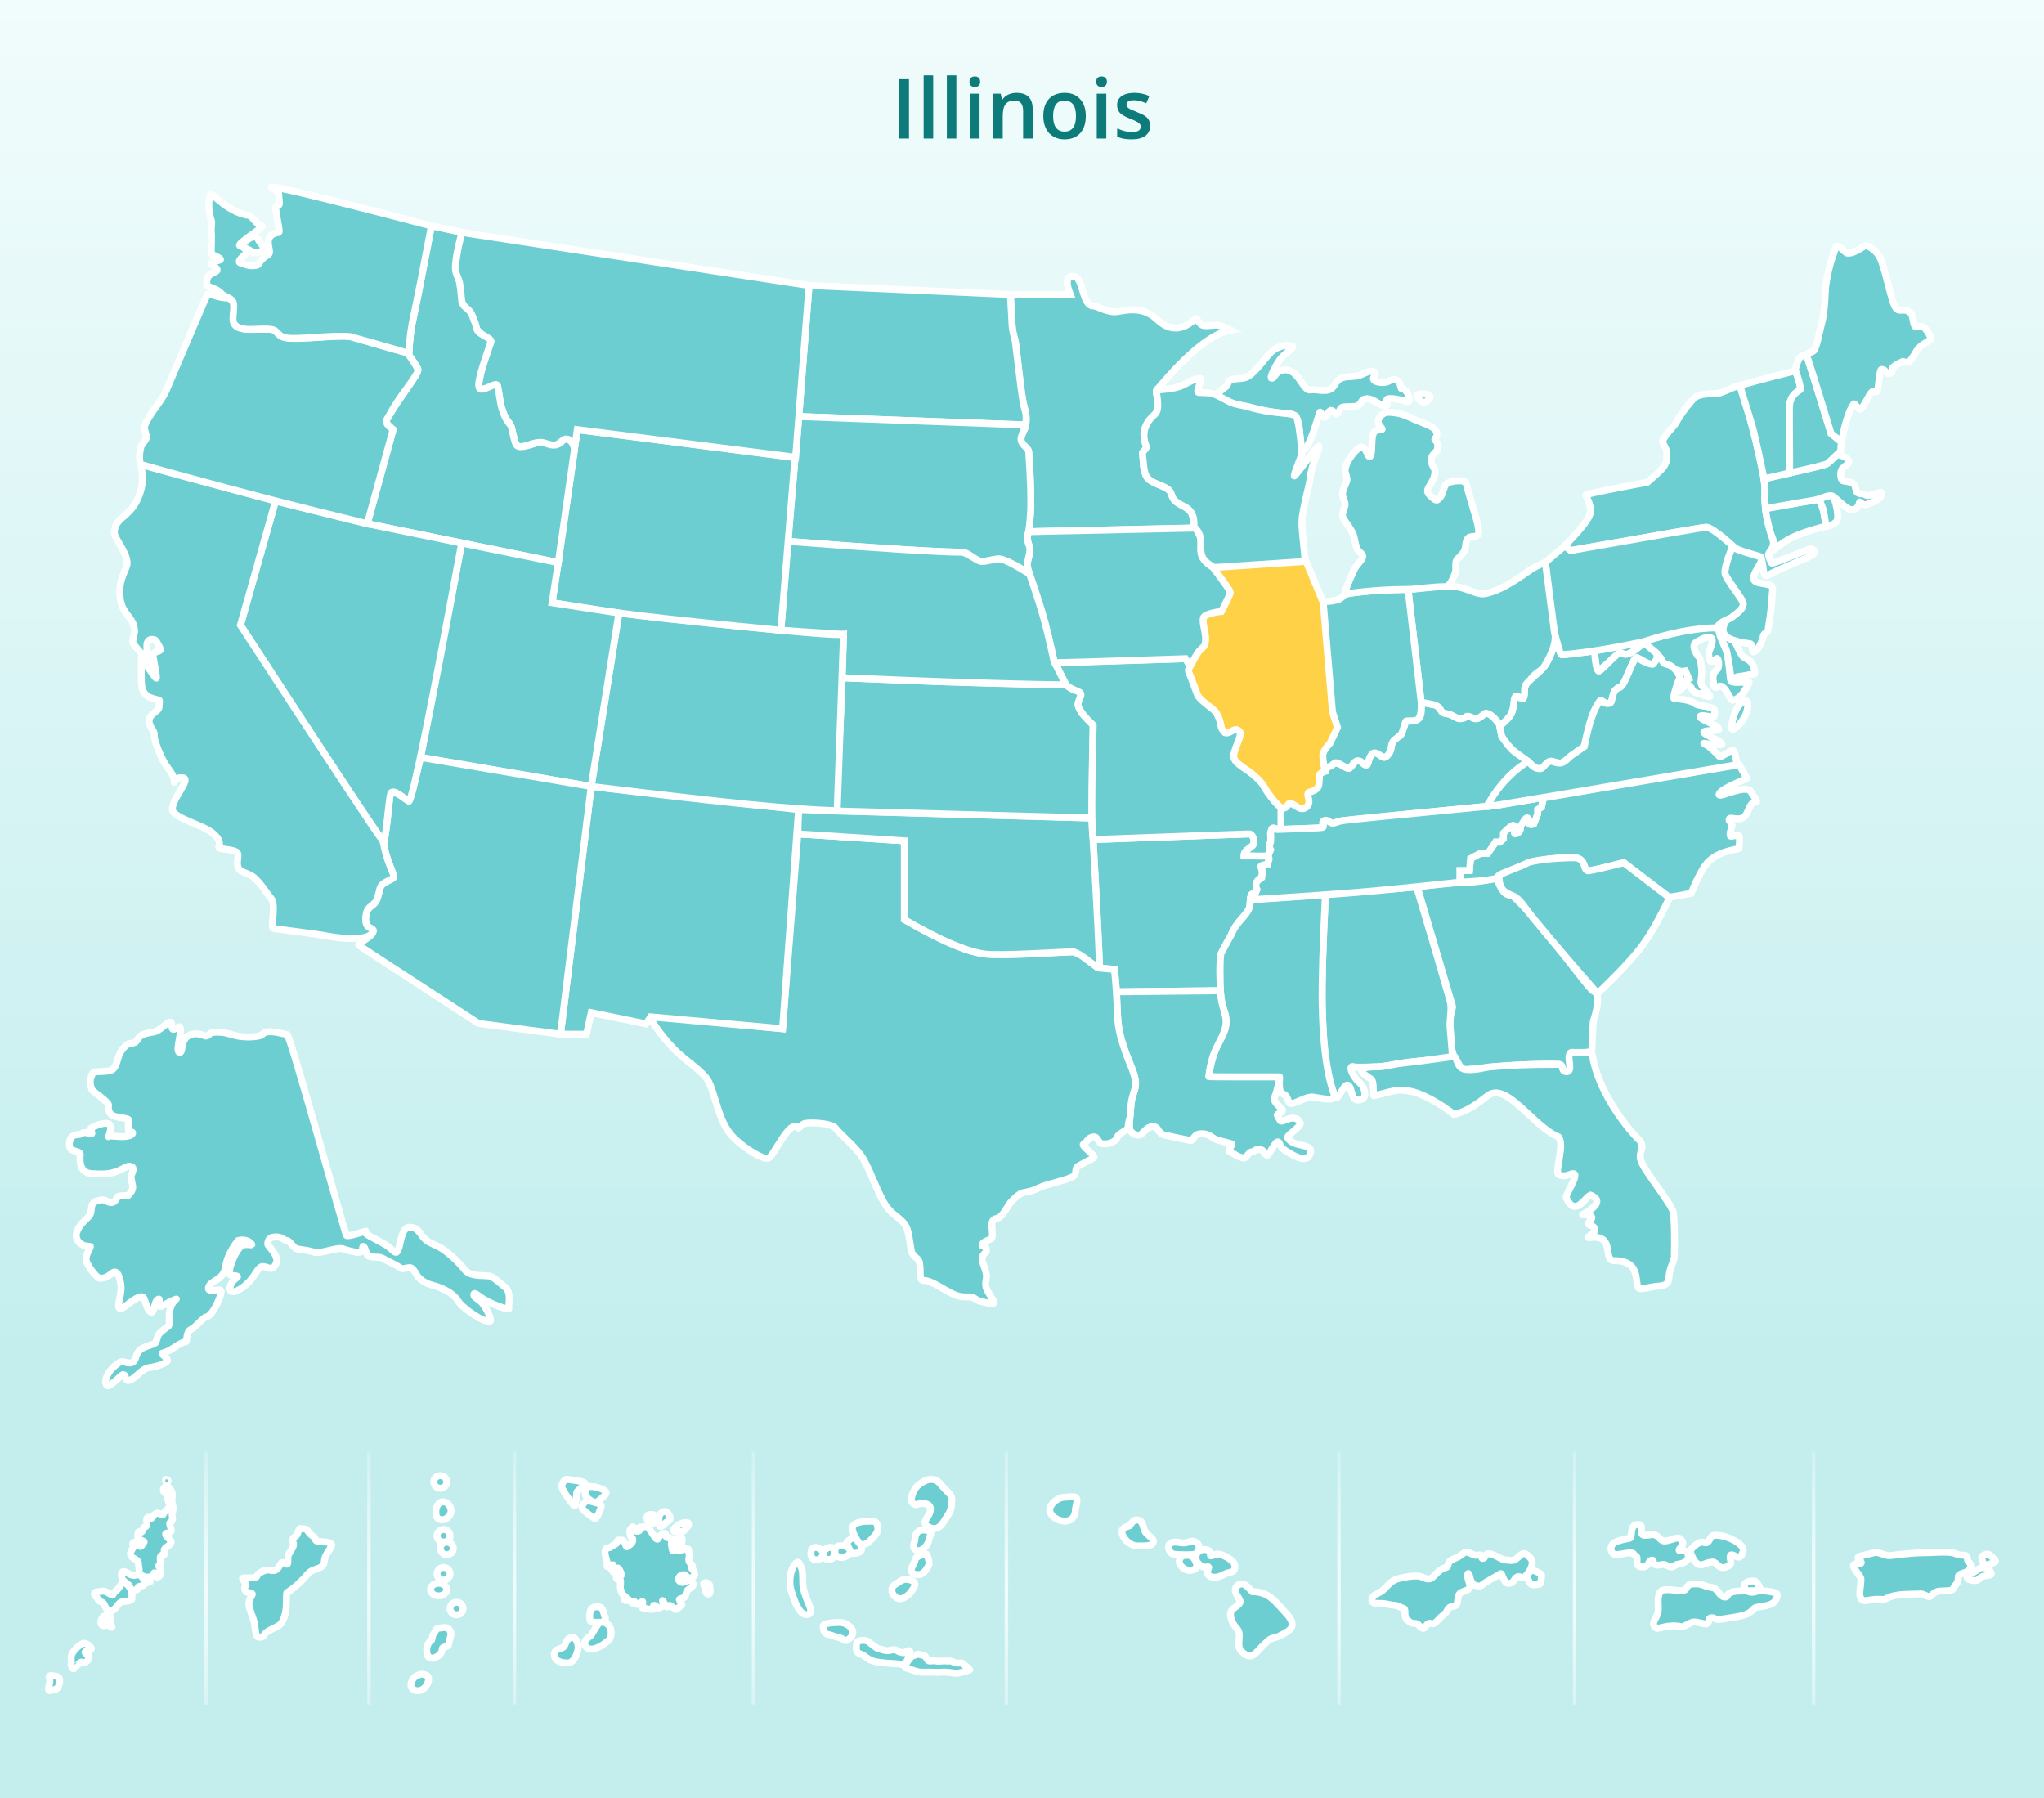 <?xml version="1.0" encoding="UTF-8"?>
<svg width="590px" height="519px" viewBox="0 0 590 519" version="1.1" xmlns="http://www.w3.org/2000/svg" xmlns:xlink="http://www.w3.org/1999/xlink">
    <title>map-illinois</title>
    <defs>
        <linearGradient x1="48.085%" y1="0%" x2="48.085%" y2="75.422%" id="linearGradient-1">
            <stop stop-color="#F1FCFC" offset="0%"></stop>
            <stop stop-color="#C4EEEE" offset="100%"></stop>
        </linearGradient>
        <filter x="0.0%" y="0.0%" width="100.0%" height="100.0%" filterUnits="objectBoundingBox" id="filter-2">
            <feGaussianBlur stdDeviation="0" in="SourceGraphic"></feGaussianBlur>
        </filter>
        <linearGradient x1="50%" y1="0.923%" x2="50%" y2="100%" id="linearGradient-3">
            <stop stop-color="#FFFFFF" stop-opacity="0.23" offset="0%"></stop>
            <stop stop-color="#F1FCFC" offset="54.316%"></stop>
            <stop stop-color="#FFFFFF" stop-opacity="0.342" offset="100%"></stop>
        </linearGradient>
        <path d="M319.066,110.762 L343.36,109.136 L347.964,120.191 L350.633,151.728 L351.992,155.939 L350.099,159.966 C348.924,161.293 348.212,162.38 347.964,163.227 C347.715,164.075 347.844,165.692 348.351,168.08 C347.486,168.506 347.015,168.989 346.938,169.528 C346.708,171.126 346.882,172.374 346.519,172.906 C346.124,173.484 343.974,173.831 343.674,174.495 C343.012,175.957 344.483,177.405 343.444,178.266 C342.405,179.127 341.163,176.984 339.233,176.984 C338.296,176.984 337.302,178.901 337.131,178.802 C337.013,178.733 335.283,176.441 333.675,174.161 C332.953,173.137 332.462,172.032 331.795,171.276 C329.646,168.838 327.827,167.765 326.705,166.974 C324.319,165.292 323.833,164.821 324.225,163.497 C325.089,160.579 326.693,157.921 325.708,156.724 C323.373,153.887 321.205,157.71 320.628,156.286 C320.352,155.606 320.426,153.928 319.066,151.498 C318.035,149.658 314.13,147.799 313.502,146.071 C312.261,142.656 311.432,140.491 311.016,139.575 C312.135,137.465 312.964,135.988 313.502,135.146 C314.19,134.069 315.454,133.449 315.732,132.487 C316.637,129.35 314.779,125.463 315.308,124.708 C315.66,124.204 317.294,123.792 320.211,123.471 C322.149,119.76 323.118,117.629 323.118,117.078 C323.118,116.527 321.767,114.421 319.066,110.762 Z" id="path-4"></path>
        <filter x="-42.1%" y="-24.5%" width="183.9%" height="149.4%" filterUnits="objectBoundingBox" id="filter-5">
            <feMorphology radius="2" operator="dilate" in="SourceAlpha" result="shadowSpreadOuter1"></feMorphology>
            <feOffset dx="0" dy="0" in="shadowSpreadOuter1" result="shadowOffsetOuter1"></feOffset>
            <feGaussianBlur stdDeviation="5" in="shadowOffsetOuter1" result="shadowBlurOuter1"></feGaussianBlur>
            <feComposite in="shadowBlurOuter1" in2="SourceAlpha" operator="out" result="shadowBlurOuter1"></feComposite>
            <feColorMatrix values="0 0 0 0 0   0 0 0 0 0.491   0 0 0 0 0.491  0 0 0 0.82 0" type="matrix" in="shadowBlurOuter1"></feColorMatrix>
        </filter>
    </defs>
    <g id="Page-3-Maps" stroke="none" stroke-width="1" fill="none" fill-rule="evenodd">
        <g id="59-states-&amp;-territories" transform="translate(-2467, -1700)">
            <g id="map-illinois" transform="translate(2467, 1700)">
                <g id="States-&amp;-Territories-2-Copy-5">
                    <rect id="gradient-bgd" fill="url(#linearGradient-1)" filter="url(#filter-2)" x="0" y="0" width="590" height="519"></rect>
                    <g id="Bottom-states-and-territories" transform="translate(14, 295)">
                        <path d="M46,124 L46,197 L45,197 L45,124 L46,124 Z M93,124 L93,197 L92,197 L92,124 L93,124 Z M135,124 L135,197 L134,197 L134,124 L135,124 Z M204,124 L204,197 L203,197 L203,124 L204,124 Z M277,124 L277,197 L276,197 L276,124 L277,124 Z M373,124 L373,197 L372,197 L372,124 L373,124 Z M441,124 L441,197 L440,197 L440,124 L441,124 Z M510,124 L510,197 L509,197 L509,124 L510,124 Z" id="vertical-bars" fill="url(#linearGradient-3)"></path>
                        <path d="M347.499,164.414 C352.232,164.414 354.002,167.187 357.069,170.466 C360.904,174.564 358.382,175.69 355.087,177.313 C354.8,177.454 354.509,177.534 354.217,177.602 L353.777,177.701 C353.336,177.804 352.895,177.937 352.46,178.268 C348.263,181.462 347.896,185.018 344.323,181.619 C343.547,180.881 343.547,179.789 343.625,178.673 L343.664,178.157 C343.749,177.04 343.804,175.95 343.132,175.216 C341.07,172.964 340.993,170.908 341.33,170.123 C341.802,169.021 343.959,168.332 343.959,167.253 C343.959,166.277 341.221,163.977 343.381,162.517 C345.257,161.25 346.68,163.795 347.499,164.414 Z M333.509,152.248 C336.076,152.248 335.217,154.053 335.431,154.053 C336.532,154.053 337.048,152.905 339.323,154.053 C341.599,155.202 343.132,156.32 342.173,158.273 C341.893,158.843 340.409,158.878 339.743,159.236 C338.126,160.106 336.131,160.803 334.873,159.697 C333.991,158.922 335.108,157.423 334.873,157.271 C334.736,157.181 333.877,157.423 333.311,157.271 C332.679,157.1 331.843,156.239 331.637,155.997 C331.117,155.386 331.024,153.694 331.637,153.204 C331.768,153.098 332.284,152.248 333.509,152.248 Z M326.399,155.698 C326.399,154.222 327.701,153.725 329.293,153.955 C330.885,154.185 331.505,156.5 331.505,157.135 C331.505,157.769 330.235,158.3 329.293,158.3 C328.35,158.3 326.399,157.174 326.399,155.698 Z M324.069,150.333 C325.057,149.791 326.472,150.368 327.891,150.333 C328.938,150.308 329.967,149.499 330.933,149.987 C333.209,151.136 331.555,153.032 331.23,153.478 C330.905,153.924 324.768,153.782 324.321,153.478 C323.874,153.173 322.352,151.276 324.069,150.333 Z M314.294,151.198 C316.493,151.198 318.913,151.403 318.913,149.818 C318.913,149.135 317.804,148.49 316.854,147.494 C315.596,146.175 316.428,143.686 313.885,143.686 C313.223,143.686 312.337,144.894 312.154,145.276 C311.971,145.656 309.868,145.512 309.868,147.208 C309.868,148.794 312.094,151.198 314.294,151.198 Z M293.368,144.053 C295.568,144.053 296.413,142.4 296.413,140.814 C296.413,139.858 297.409,137.675 296.413,137.153 C295.756,136.809 294.242,137.153 293.368,137.153 C291.169,137.153 289,139.228 289,140.814 C289,142.4 291.169,144.053 293.368,144.053 Z" id="Hawaii-blue" stroke="#FFFFFF" stroke-width="2" fill="#6DCED2"></path>
                        <path d="M409.032,153.028 C409.827,152.845 410.724,153.607 411.708,153.873 C412.339,154.043 413.109,153.638 413.571,153.873 C414.014,154.098 413.488,154.849 413.983,154.814 C414.873,154.75 414.57,153.556 415.443,153.482 C417.315,153.324 419.221,155.303 420.958,155.296 C421.558,155.293 422.297,155.53 422.983,155.296 C423.68,155.058 424.324,154.347 424.863,153.873 C426.064,152.816 426.797,153.727 427.661,154.617 L427.856,154.814 C428.809,155.755 428.121,158.359 425.993,160.238 C425.319,160.832 424.615,159.612 423.794,160.238 C422.719,161.057 423.057,162.015 421.297,162.015 C419.974,162.015 419.635,158.853 419.123,159.207 C417.499,160.329 415.333,161.227 413.571,162.652 C413.247,162.913 411.63,162.809 411.025,162.015 C410.137,160.851 410.211,158.804 409.739,159.207 C409.052,159.793 410.781,162.755 410.142,163.477 C409.51,164.191 407.991,164.248 407.331,164.972 C406.574,165.804 407.025,167.504 406.303,168.338 C406,168.688 405.028,168.549 404.45,168.946 C403.816,169.382 403.574,170.35 403.22,170.64 C402.537,171.197 402.263,171.463 401.767,171.922 C401.334,172.323 400.321,173.49 399.912,173.612 C399.693,173.677 399.508,173.659 399.329,173.623 L399.063,173.563 C398.84,173.515 398.606,173.489 398.309,173.612 C397.726,173.853 397.328,175 396.928,175 C395.787,175 395.753,173.756 394.695,173.612 C393.787,173.488 393.691,173.781 392.323,172.72 C390.955,171.66 392.027,169.514 391.131,169.245 C390.233,168.977 389.338,168.351 388.397,168.338 C387.4,168.325 386.279,167.875 385.209,167.833 C383.497,167.764 382,167.974 382,166.93 C382,165.541 382.992,165.339 384.526,164.461 C385.967,163.635 387.131,161.37 389.326,160.739 C390.678,160.35 393.358,159.777 395.256,159.898 C396.627,159.986 397.242,160.739 398.309,160.739 C399.998,160.739 400.66,158.105 403.488,157.376 C404.151,157.206 403.767,156.372 404.45,155.674 C405.064,155.046 406.115,154.789 407.036,154.289 C407.816,153.865 408.47,153.157 409.032,153.028 Z M428.331,158.273 C428.772,158.273 430.252,158.791 430.844,159.451 C431.195,159.843 430.844,160.379 430.844,160.632 L430.844,160.632 L430.843,160.868 C430.839,161.517 430.784,162.289 430.159,162.289 C429.816,162.289 428.438,162.625 427.991,162.289 C427.524,161.939 426.837,160.464 426.837,160.116 C426.837,159.436 427.629,158.273 428.331,158.273 Z" id="American-Samoa-blue" stroke="#FFFFFF" stroke-width="2" fill="#6DCED2"></path>
                        <path d="M540.861,153.188 C543.943,153.188 547.407,152.765 549.707,153.188 C550.139,153.267 550.887,153.645 551.259,153.747 C551.679,153.862 553.095,153.865 553.456,153.997 C554.119,154.239 553.736,155.472 554.2,155.797 C555.256,156.534 554.996,157.769 553.839,158.559 C552.996,159.135 551.259,159.186 551.259,160.061 C551.259,161.711 550.91,162.005 550.214,162.741 C549.991,162.978 550.12,163.366 549.707,163.721 C548.829,164.478 545.998,163.928 544.756,164.516 C544.317,164.724 543.809,165.208 543.226,165.759 C542.744,166.214 541.118,164.886 540.214,165.055 C539.592,165.172 536.05,165.026 533.688,165.391 C531.262,165.766 530.182,166.673 529.651,166.673 C529.105,166.673 527.916,166.562 526.832,166.673 C525.524,166.808 524.311,167.154 523.801,166.921 C522.102,166.144 523.165,163.63 523.165,160.726 C523.165,160.345 522.604,159.616 522.053,158.866 L521.819,158.544 C521.206,157.688 520.713,156.864 521.193,156.558 C522.19,155.92 522.606,156.779 523.165,156.203 C523.701,155.649 521.689,154.755 522.527,154.345 C523.036,154.096 524.868,153.676 526.057,153.386 L526.493,153.278 C526.624,153.245 526.738,153.214 526.832,153.188 C528.405,152.744 530.036,154.188 531.637,153.997 C533.916,153.724 538.245,153.188 540.861,153.188 Z M559.811,153.569 C560.132,153.569 560.594,154.033 560.995,154.402 C561.544,154.906 562,155.379 562,155.595 C562,155.97 559.848,156.692 559.089,156.692 C558.329,156.692 558.056,154.777 558.056,154.402 C558.056,154.028 559.052,153.569 559.811,153.569 Z M556.325,161.195 C557.096,161.195 557.336,160.382 558.18,160.061 C559.206,159.67 560.771,159.729 560.771,159.318 C560.771,158.568 559.888,157.44 558.18,157.44 C557.468,157.44 556.794,158.179 555.995,158.613 C554.877,159.219 553.725,159.624 553.725,160.061 C553.725,160.81 554.617,161.195 556.325,161.195 Z" id="Puerto-Rico-blue" stroke="#FFFFFF" stroke-width="2" fill="#6DCED2"></path>
                        <path d="M471.503,174.561 C472.079,174.561 473.813,173.357 474.74,173.185 C475.817,172.984 478.091,173.979 478.655,173.651 C479.685,173.052 478.916,172.335 479.621,172.04 C480.695,171.591 480.942,172.678 482.597,172.399 C487.462,171.582 490.481,171.582 492.304,169.279 C493.053,168.333 499,169.279 499,165.284 C499,164.293 493.904,163.989 491.694,164.143 C489.534,164.293 487.086,164.065 485.717,164.578 C484.285,165.114 484.942,166.142 483.72,165.957 C482.326,165.747 481.699,163.42 480.412,163.252 C477.452,162.865 477.93,162.147 475.329,162.147 C471.842,162.147 473.805,164.143 471.186,164.143 C470.061,164.143 466.778,163.437 465.614,164.143 C464.275,164.954 464.673,167.853 464.673,169.279 C464.673,172.331 461.973,173.331 464.086,174.936 C464.621,175.342 467.553,173.651 471.503,174.561 Z M460.086,157.28 C462.162,157.28 461.678,155.275 462.916,155.294 C463.474,155.302 462.967,156.135 463.595,156.536 C464.304,156.989 465.683,156.576 466.079,156.536 C466.698,156.474 467.616,157.257 468.552,157.28 C469.071,157.293 469.726,156.572 470.026,156.536 C472.212,156.273 473.324,155.484 473.324,154.32 C473.324,151.568 470.735,153.058 470.664,152.424 C470.627,152.085 471.483,151.366 471.72,150.783 C472.011,150.067 471.034,149.08 470.664,148.969 C469.628,148.655 467.247,150.086 466.079,149.726 C464.767,149.322 464.754,147.934 462.916,147.934 C462.522,147.934 460.567,148.415 460.086,147.934 C459.175,147.022 460.69,145 458.76,145 C456.211,145 457.331,148.787 456.458,148.969 C453.805,149.521 450.542,149.992 451.054,152.424 C451.565,154.856 454.537,153 457.019,153.235 C457.727,153.303 457.428,153.82 458.08,154.023 C459.297,154.402 457.367,157.28 460.086,157.28 Z M492.304,161.32 C493.079,161.32 494.037,163.087 494.037,163.604 C494.037,164.121 492.593,164.578 491.694,164.578 C490.796,164.578 489.534,164.129 489.534,162.724 C489.534,161.32 491.53,161.32 492.304,161.32 Z M481.094,148.108 C484.707,148.108 489.22,150.614 489.22,152.424 C489.22,152.701 488.788,154.267 488.044,154.418 C487.173,154.595 485.946,153.366 485.563,153.885 C484.829,154.882 486.729,156.341 484.362,157.25 C481.996,158.159 481.606,155.852 480.437,155.852 C478.27,155.852 477.349,157.303 475.936,156.341 C474.992,155.699 473.944,153.465 473.944,152.74 C473.944,152.115 475.443,150.665 476.736,150.206 C477.621,149.892 478.283,150.569 478.808,150.206 C479.131,149.982 479.323,149.661 479.5,149.336 L479.631,149.093 C479.918,148.573 480.24,148.108 481.094,148.108 Z" id="US-Virgin-Islands-blue" stroke="#FFFFFF" stroke-width="2" fill="#6DCED2"></path>
                        <path d="M251.144,182.446 L251.199,182.462 C251.373,182.579 252.691,182.862 252.961,182.938 C253.143,182.988 253.708,184.432 254.243,184.432 C254.533,184.432 256.04,184.274 256.266,184.432 C256.538,184.621 258.483,184.295 259.132,184.432 C259.246,184.456 260.261,184.458 260.327,184.432 C260.555,184.34 261.898,185.085 262.091,185.061 C262.246,185.042 263.737,184.901 263.792,185.061 C263.865,185.27 266,186.8 266,186.868 C266,187.196 262.098,188.184 261.403,187.97 C260.647,187.737 260.294,187.763 259.132,187.657 C258.618,187.61 257.88,187.62 257.652,187.657 C257.354,187.706 256.208,187.741 255.906,187.657 C255.858,187.644 255.241,187.643 254.583,187.646 L254.187,187.648 C253.598,187.652 253.062,187.657 252.961,187.657 C251.404,187.657 251.21,187.613 250.129,187.31 C249.623,187.169 247.514,186.364 247.357,186.364 C246.689,185.76 249.257,182.916 249.279,182.938 C249.428,183.08 250.986,182.32 251.199,182.462 Z M233.253,179.297 C233.253,178.493 236.094,177.887 237.231,179.297 C237.305,179.388 239.079,180.751 239.536,180.858 C239.995,180.966 241.158,181.332 241.835,181.423 C242.912,181.567 243.989,180.762 244.961,181.45 C245.288,181.681 246.307,182.085 246.895,182.013 C247.478,181.942 248.209,181.298 248.509,181.45 C249.099,181.749 247.932,183.799 247.932,184.005 C247.932,184.17 246.769,185.624 246.074,185.41 C245.318,185.177 243.396,185.168 242.234,185.061 C240.91,184.94 239.199,184.834 237.956,184.432 C236.405,183.929 235.071,182.462 234.466,182.462 C232.628,181.944 233.253,180.101 233.253,179.297 Z M228.508,173.297 C230.416,173.297 233.548,175.546 231.544,177.603 C229.54,179.66 229.683,177.603 227.776,177.603 C227.669,177.603 225.583,176.836 225.481,176.833 C223.747,176.796 223.62,175.087 223.62,174.327 C223.62,173.523 226.601,173.297 228.508,173.297 Z M214.953,157.223 C215.503,156.225 216.392,155.33 216.814,156.384 C217.012,156.88 217.178,157.179 217.312,157.504 L217.371,157.656 C217.609,158.305 217.727,159.176 217.727,161.857 C217.727,166.145 221.574,170.306 219.301,170.983 C217.028,171.66 215.416,167.734 214.311,163.878 C213.649,161.565 214.129,158.719 214.953,157.223 Z M254.181,145.814 C257.104,147.249 258.289,144.28 259.342,142.737 C260.396,141.193 260.622,140.313 260.728,138.236 C260.834,136.159 259.523,135.918 257.584,133.474 C255.265,130.552 252.193,132.693 250.934,133.784 C249.498,135.027 248.636,138.079 249.231,138.618 C250.698,139.947 250.553,138.936 252.193,138.936 C252.885,138.936 253.669,139.078 254.091,139.466 C254.616,139.949 254.56,140.261 254.56,140.588 C254.56,143.001 251.259,144.379 254.181,145.814 Z M250.601,152.481 C252.282,153.116 254.091,150.565 254.091,149.493 C254.091,148.421 255.826,147.144 253.323,146.675 C250.819,146.206 250.135,147.99 250.135,149.062 C250.135,150.134 248.919,151.846 250.601,152.481 Z M250.135,159.376 C252.633,160.11 253.728,157.366 254.091,156.77 C254.454,156.174 253.595,153.48 253.323,153.48 C253.05,153.48 250.135,154.168 250.135,155.24 C250.135,156.312 247.638,158.643 250.135,159.376 Z M234.519,150.885 C234.969,150.97 236.507,150.539 236.87,149.943 C237.071,149.612 239.608,147.755 239.396,146.049 C239.184,144.344 238.815,144.057 237.212,144.057 C235.426,144.057 233.02,144.21 232.182,145.491 C231.345,146.772 234.069,150.801 234.519,150.885 Z M231.953,153.37 C232.226,153.37 233.681,153.458 234.392,152.759 C235.102,152.059 234.366,150.895 234.119,150.553 C233.634,149.882 232.632,148.642 232.511,148.642 C232.238,148.642 230.662,149.795 230.448,150.128 C230.235,150.462 231.68,153.37 231.953,153.37 Z M228.892,154.537 C230.196,154.537 232.005,153.462 231.302,152.337 C230.598,151.212 229.936,151.141 228.689,151.141 C227.442,151.141 227.105,151.811 226.993,152.721 C226.882,153.631 227.588,154.537 228.892,154.537 Z M225.178,155.129 C226.687,155.129 226.617,154.039 226.836,153.357 C227.317,151.86 226.767,151.705 225.777,151.621 C224.787,151.537 223.63,152.486 223.63,153.357 C223.63,154.229 223.668,155.129 225.178,155.129 Z M221.352,155.214 C222.884,155.519 223.759,153.749 223.581,153.084 C223.411,152.45 222.338,151.796 221.848,151.666 C221.232,151.504 220.296,151.839 220.163,152.543 C220.03,153.247 219.821,154.91 221.352,155.214 Z M244.481,165.952 C246.215,167.474 248.556,165.105 248.919,164.509 C249.282,163.913 251.368,161.929 248.919,161.09 C246.47,160.251 245.552,161.789 244.481,162.28 C243.411,162.772 242.747,164.431 244.481,165.952 Z" id="Marshall-Islands" stroke="#FFFFFF" stroke-width="2" fill="#6DCED2"></path>
                        <path d="M171.473,169.114 C171.977,169.114 174.843,170.034 174.785,169.114 C174.755,168.647 174.403,168.371 174.785,168.371 C175.564,168.371 175.476,169.029 176.058,169.114 C176.755,169.217 177.455,168.222 177.709,168.089 C178.102,167.882 176.971,167.227 177.246,166.995 C177.426,166.842 177.834,168.279 178.289,168.726 C178.641,169.072 179.054,168.456 179.214,168.371 C179.561,168.188 180.942,169.756 181.26,169.531 C181.836,169.123 182.362,168.644 182.819,168.089 C182.972,167.902 181.948,166.849 182.101,166.656 C182.349,166.34 183.488,166.233 183.709,165.898 C184.002,165.451 184.018,164.705 184.268,164.243 C184.561,163.702 185.86,163.141 186.041,162.595 C186.168,162.213 186.168,162.135 185.761,161.427 C185.355,160.718 184.26,161.365 183.276,161.698 C182.399,161.994 181.717,160.92 181.752,160.738 C181.8,160.491 182.051,160.377 182.101,160.133 C182.145,159.915 183.077,159.256 183.709,159.57 C184.403,159.915 184.802,161.238 184.835,160.989 C184.912,160.402 186.519,160.189 186.519,159.57 C186.519,158.464 186.187,158.099 185.761,157.842 C185.358,157.599 186.199,157.189 185.761,156.695 C185.563,156.47 184.938,156.13 184.835,155.39 C184.738,154.699 185.168,153.606 184.835,153.398 C184.682,153.303 185.008,152.121 184.527,152.026 C183.725,151.869 182.001,152.796 181.752,152.616 C181.474,152.415 181.952,152.518 182.442,151.377 C182.693,150.791 183.389,148.811 182.442,148.811 C181.752,148.811 181.492,149.418 181.097,150.536 C180.993,150.829 180.577,151.106 180.508,151.377 C180.36,151.958 180.335,152.66 180.247,152.616 C180.024,152.505 180.011,151.825 179.874,151.377 C179.763,151.013 179.816,149.921 179.874,149.547 C180.006,148.7 179.214,148.7 178.714,148.811 C178.496,148.859 178.366,148.807 178.289,148.455 C178.226,148.167 178.274,147.57 177.709,147.57 C177.252,147.57 176.649,148.114 176.391,148.455 C176.009,148.959 176.042,149.318 175.661,149.256 C174.981,149.146 173.35,145.659 172.669,145.659 C171.921,145.659 171.207,145.728 170.526,145.86 C170.181,145.927 170.853,146.718 170.526,146.816 C170.34,146.872 169.849,147.157 169.443,146.816 C169.094,146.523 168.824,145.595 168.673,145.659 C168.317,145.808 168.36,146.191 168.026,146.384 C167.728,146.557 167.728,147.554 168.026,148.455 C168.325,149.356 168.673,148.611 168.673,149.547 C168.673,150.484 167.388,151.166 166.962,151.472 C166.718,151.647 166.065,149.374 165.822,149.547 C165.63,149.685 164.835,149.388 164.402,149.547 C164.011,149.692 164.179,150.276 163.87,150.536 C163.475,150.868 162.537,151.229 162.343,151.472 C162.019,151.878 161.249,151.619 160.94,152.026 C160.101,153.13 161.234,155.339 161.291,156.095 C161.316,156.432 161.018,157.153 161.291,157.177 C161.812,157.224 163.045,156.341 162.961,156.695 C162.907,156.923 162.343,157.196 162.343,157.604 C162.343,158.069 162.895,158.272 162.961,158.726 C162.994,158.948 163.946,157.366 164.402,157.604 C164.857,157.842 165.353,159.216 165.402,159.57 C165.442,159.869 163.87,158.839 163.87,160.133 C163.87,161.427 165,160.594 165.082,160.989 C165.24,161.746 164.976,162.76 165.082,163.467 C165.263,164.682 165.844,165.464 166.551,165.898 C167.151,166.266 165.8,166.77 166.551,166.995 C166.73,167.049 167.117,166.606 167.303,166.656 C167.792,166.785 168.132,167.655 168.673,167.73 C168.98,167.773 168.806,167.265 169.133,167.296 C169.402,167.322 169.518,168.074 169.802,168.089 C170.2,168.109 171.047,167.281 171.473,167.296 C171.733,167.305 171.201,169.114 171.473,169.114 Z M161.737,178.391 C162.644,177.497 162.644,175.112 161.737,174.156 C160.83,173.2 160.285,173.259 159.265,173.259 C158.666,173.259 156.962,176.55 156.624,177 C156.388,177.316 153.523,178.754 155.28,180.471 C157.038,182.189 160.83,179.286 161.737,178.391 Z M149.834,185 C152.073,185 152.902,181.25 152.902,180.471 C152.902,179.693 152.349,177.615 151.329,177.615 C149.307,177.615 149.451,179.802 148.548,180.471 C147.978,180.893 146,180.893 146,182.552 C146,184.211 147.596,185 149.834,185 Z M158.818,173.259 C160.995,173.259 161.04,172.918 160.477,171.187 C159.914,169.457 159.914,168.775 158.343,168.775 C156.772,168.775 156.209,169.635 156.209,171.531 C156.209,173.427 156.64,173.259 158.818,173.259 Z M157.794,138.712 C158.303,138.712 160.978,136.6 160.978,135.822 C160.978,135.044 158.303,134.066 156.568,134.066 C154.832,134.066 154.916,135.662 154.916,136.441 C154.916,137.219 157.284,138.712 157.794,138.712 Z M157.794,143.283 C158.303,143.283 159.55,140.423 159.55,139.644 C159.55,138.866 156.089,138.193 155.579,138.193 C155.069,138.193 153.34,139.772 154.214,140.626 C155.088,141.48 157.284,143.283 157.794,143.283 Z M151.902,139.644 C152.225,139.644 152.38,136.758 152.461,135.822 C152.507,135.284 154.916,133.54 154.916,133.256 C154.916,132.478 149.918,132 149.409,132 C148.899,132 148.14,133.288 148.14,134.066 C148.14,134.844 151.392,139.644 151.902,139.644 Z M189.637,161.797 C190.402,161.797 190.891,162.359 190.891,162.872 C190.891,163.384 191.3,165.099 190.535,165.099 C189.77,165.099 189.637,164.486 189.637,163.448 C189.637,162.986 189.154,162.706 189.053,162.429 C188.928,162.084 189.213,161.797 189.637,161.797 Z M183.656,144.47 C184.676,144.47 184.749,144.399 184.749,145.178 C184.749,145.558 184.279,145.734 183.959,146.102 C183.625,146.487 183.429,147.055 182.908,147.055 C181.888,147.055 180.44,147.415 180.44,146.637 C180.44,145.859 182.636,144.47 183.656,144.47 Z M177.919,141.263 C178.684,141.263 180.317,143.32 178.945,144.008 C177.573,144.695 177.441,145.571 176.676,145.571 C176.111,145.571 176.122,144.78 176.166,143.948 L176.182,143.654 C176.192,143.458 176.201,143.265 176.201,143.085 C176.201,142.047 177.154,141.263 177.919,141.263 Z M172.74,143.068 C172.74,142.179 173.271,142.136 173.904,142.142 L174.118,142.145 L174.118,142.145 L174.227,142.145 C174.992,142.145 175.364,142.587 174.773,143.068 C174.183,143.549 174.992,144.843 174.227,144.843 C173.462,144.843 172.74,144.106 172.74,143.068 Z" id="Micronesia" stroke="#FFFFFF" stroke-width="2" fill="#6DCED2"></path>
                        <path d="M110.068,183.416 C110.271,183.416 110.874,183.777 111.271,183.579 C111.704,183.363 112.682,182.937 113.038,182.468 C114.009,181.188 113.369,180.851 113.862,180.559 C114.404,180.239 115.475,180.208 115.475,179.756 C115.475,179.184 116.369,176.79 116.163,176.241 C115.979,175.749 115.624,175.017 114.803,174.814 C114.118,174.644 112.965,174.962 112.671,174.962 C111.791,174.962 111.936,175.629 111.002,176.808 C110.832,177.023 110.761,178.334 110.47,178.51 C108.58,179.651 109.028,183.416 110.068,183.416 Z M112.618,165.63 C113.917,165.63 114.971,164.812 114.971,163.803 C114.971,162.794 113.917,161.976 112.618,161.976 C111.318,161.976 110.265,162.794 110.265,163.803 C110.265,164.812 111.318,165.63 112.618,165.63 Z M117.794,171.11 C118.834,171.11 119.677,170.292 119.677,169.283 C119.677,168.275 118.834,167.457 117.794,167.457 C116.755,167.457 115.912,168.275 115.912,169.283 C115.912,170.292 116.755,171.11 117.794,171.11 Z M114.03,161.063 C115.069,161.063 115.912,160.245 115.912,159.236 C115.912,158.227 115.069,157.409 114.03,157.409 C112.99,157.409 112.147,158.227 112.147,159.236 C112.147,160.245 112.99,161.063 114.03,161.063 Z M114.971,153.756 C116.01,153.756 116.853,152.938 116.853,151.929 C116.853,150.92 116.01,150.102 114.971,150.102 C113.931,150.102 113.088,150.92 113.088,151.929 C113.088,152.938 113.931,153.756 114.971,153.756 Z M114.03,150.102 C115.069,150.102 115.912,149.284 115.912,148.276 C115.912,147.267 115.069,146.449 114.03,146.449 C112.99,146.449 112.147,147.267 112.147,148.276 C112.147,149.284 112.99,150.102 114.03,150.102 Z M113.088,134.575 C114.128,134.575 114.971,133.757 114.971,132.748 C114.971,131.739 114.128,130.921 113.088,130.921 C112.049,130.921 111.206,131.739 111.206,132.748 C111.206,133.757 112.049,134.575 113.088,134.575 Z M106.653,188.518 C107.399,188.209 108.161,187.995 109.319,188.729 C110.049,189.192 109.73,190.452 109.146,191.397 C108.597,192.285 108.439,192.285 107.84,192.657 C106.983,193.19 105.51,193.16 104.831,192.147 C104.153,191.134 105.226,189.108 106.153,188.729 C106.237,188.695 106.321,188.659 106.404,188.624 Z M113.775,138.457 C114.815,138.457 116.008,139.218 116.188,140.902 C116.369,142.587 114.363,144.057 113.011,143.575 C111.836,143.157 111.807,142.222 111.819,141.322 L111.823,141.054 L111.823,141.054 L111.824,140.921 C111.824,139.912 112.736,138.457 113.775,138.457 Z" id="Northern-Mariana-Islands-blue" stroke="#FFFFFF" stroke-width="2" fill="#6DCED2"></path>
                        <path d="M67.455,156 C67.926,155.844 68.685,156.623 68.947,156.45 C69.209,156.278 68.991,154.475 69.248,153.832 C69.631,152.875 70.432,152.113 70.694,151.076 C70.86,150.418 70.334,149.823 70.525,149.245 C70.789,148.443 71.527,148.538 71.766,147.913 C72.153,146.903 72.287,146.201 72.658,146.201 C75.648,146.201 74.002,147 76.674,148.618 C77.085,148.868 76.862,149.667 77.543,149.841 C78.655,150.125 80.982,149.844 81.714,150.704 C82.1,151.157 80.34,153.198 79.86,154.419 C79.547,155.212 79.723,155.851 79.427,156.45 C78.62,158.082 76.191,157.683 74.915,159.22 C72.675,161.919 69.902,164.122 68.888,164.616 C68.493,164.809 68.855,167.206 68.515,169.745 C68.204,172.062 67.252,173.612 66.888,173.887 C65.895,174.636 64.294,175.24 63.117,175.987 C61.975,176.712 62.364,177.822 60.58,177.523 C59.704,177.376 59.771,175.423 59.426,173.512 C59.068,171.529 57.458,168.722 57.911,167.196 C58.563,165.006 59.801,165.079 57.491,164.616 C56.452,164.408 56.425,162.827 56.918,162.666 C57.41,162.506 56.008,160.981 56.008,160.592 C56.008,160.204 60.172,160.805 60.172,159.89 C60.172,159.539 61.431,158.501 62.842,158.183 C63.751,157.978 64.671,158.564 65.531,158.183 C66.563,157.726 66.787,156.222 67.455,156 Z" id="Guam-blue" stroke="#FFFFFF" stroke-width="2" fill="#6DCED2"></path>
                        <path d="M21.467,161.44 C21.693,161.55 23.002,162.371 23.637,163.524 C24.191,164.528 24.095,165.838 24.095,166.447 C24.095,167.193 21.814,167.167 20.925,167.418 C20.255,167.607 19.139,169.957 18.14,169.957 C16.687,170.437 16.314,168.259 15.879,167.774 C15.502,167.356 14.283,167.194 14.283,166.588 C14.283,166.312 12.963,165.312 13.28,164.795 C13.563,164.333 15.458,164.34 15.879,164.263 C16.508,164.147 17.506,165.12 18.394,165.331 C18.793,165.425 18.712,164.701 19.387,164.263 C20.399,163.605 21.386,161.401 21.467,161.44 Z M21.586,158.58 C22.216,158.464 23.213,159.437 24.101,159.648 C25.1,159.885 25.965,159.373 26.1,159.438 C26.522,159.643 27.723,160.677 27.723,161.985 C27.723,162.731 26.988,162.689 26.1,162.94 C25.43,163.13 26.1,163.963 25.1,163.963 C23.647,164.443 23.652,163.042 23.217,162.558 C22.84,162.139 21.173,161.087 21.173,160.481 C21.173,159.958 20.696,158.744 21.586,158.58 Z M33.155,135.292 C32.967,134.071 34.321,133.833 34.546,134.112 C34.895,134.544 35.43,134.983 35.701,135.967 C35.862,136.551 35.466,138.402 35.701,138.95 C36.454,140.704 35.526,141.334 35.701,142.525 C35.742,142.798 35.914,143.473 35.701,143.924 C35.551,144.243 35.003,144.297 34.985,144.686 C34.95,145.462 35.649,146.438 35.413,146.852 C34.855,147.829 33.661,147.157 33.806,147.928 C33.943,148.656 35.413,149.444 35.413,150.046 C35.413,151.06 33.47,151.534 33.4,152.429 C33.368,152.833 33.539,153.472 33.4,153.713 C33.235,153.997 32.992,153.548 32.708,153.864 C32.424,154.18 32.246,154.18 32.239,154.608 C32.233,155.002 32.353,155.999 32.239,156.43 C32.129,156.846 31.786,156.697 31.812,157.069 C31.823,157.216 32.189,157.568 32.239,157.789 C32.333,158.206 32.144,158.519 32.239,158.659 C32.82,159.509 31.606,160.35 31.234,160.208 C30.923,160.09 31.018,158.942 30.552,158.942 C30.362,158.942 29.896,160.239 29.52,160.266 C29.406,160.274 28.55,160.056 28.428,160.266 C28.316,160.457 29.318,161.131 29.366,161.415 C29.427,161.784 28.549,161.747 28.428,161.743 C28.186,161.735 28.021,160.267 27.904,160.208 C27.486,159.998 26.51,159.663 26.326,159.237 C26.097,158.708 26.215,157.847 26.024,157.069 C25.889,156.523 26.158,155.947 25.527,155.37 C25.224,155.094 24.641,154.86 24.298,154.608 C23.88,154.3 23.724,153.967 23.67,153.533 C23.598,152.95 24.069,152.267 24.554,151.564 C24.825,151.171 24.11,150.921 24.298,150.529 C24.374,150.373 24.502,150.246 25.003,150.046 C25.161,149.983 25.527,150.046 25.786,149.707 C26.064,149.343 26.551,149.881 26.71,149.881 C26.988,149.881 26.023,151.338 26.508,151.365 C26.747,151.378 27.109,150.9 27.353,150.514 C27.497,150.286 27.6,150.09 27.612,150.046 C27.628,149.983 27.415,149.867 27.13,149.724 L26.905,149.613 C26.867,149.594 26.827,149.574 26.788,149.554 L26.552,149.432 C26.474,149.391 26.398,149.349 26.326,149.307 C25.973,149.099 25.783,148.841 25.786,148.787 C25.879,147.366 25.634,147.962 26.024,147.156 C26.134,146.927 26.408,147.467 26.92,147.156 C27.126,147.031 27.196,146.255 27.426,145.942 C27.687,145.587 28.098,145.694 28.159,145.615 C28.773,144.827 28.069,143.866 28.428,143.182 C28.818,142.439 29.553,143.48 29.811,143.182 C30.004,142.959 30.428,142.001 31.234,141.761 C31.853,141.577 32.937,142.528 33.155,142.043 C33.412,141.474 33.412,141.474 34.11,140.909 C34.808,140.344 34.979,139.278 34.985,139.208 C35.013,138.901 34.673,138.792 34.546,138.17 C34.471,137.796 34.323,136.929 33.959,136.285 C33.704,135.833 33.2,135.584 33.155,135.292 Z M33.959,132 C34.222,132 34.546,132.203 34.546,132.465 C34.546,132.726 34.393,132.835 34.13,132.835 C33.868,132.835 33.806,132.69 33.806,132.428 C33.806,132.167 33.697,132 33.959,132 Z M9.426,185.039 C10.477,185.039 11.691,184.556 11.691,182.987 C11.691,182.594 10.593,182.354 10.549,181.933 C10.498,181.452 12.299,181.405 12.364,180.972 C12.47,180.272 10.829,179.292 10.342,179.292 C9.292,179.292 6.559,181.711 6.559,183.281 C6.559,184.771 6.297,186.563 7.274,186.682 C7.318,186.687 8.893,184.908 9.426,184.739 C9.524,184.708 9.418,185.039 9.426,185.039 Z M1.771,192.617 C2.821,192.617 3.231,190.968 3.231,189.921 C3.231,188.875 1.792,188.656 0.741,188.656 C-0.309,188.656 0.389,189.229 0.389,190.276 C0.389,191.244 -0.487,192.83 0.389,193 C0.459,193.013 1.693,192.617 1.771,192.617 Z M16.231,174.257 C16.403,174.257 16.85,173.91 17.235,174.073 C17.731,174.283 18.173,174.985 18.308,174.621 C18.421,174.317 17.854,173.965 17.737,173.383 C17.607,172.732 17.917,171.854 17.917,171.647 C17.917,171.235 16.651,173.352 16.231,172.974 C15.85,172.632 16.816,171.371 16.442,171.371 C15.654,171.371 15.133,172.416 15.133,173.2 C15.133,173.985 15.443,174.257 16.231,174.257 Z" id="Palau" stroke="#FFFFFF" stroke-width="2" fill="#6DCED2"></path>
                        <path d="M12.523,15.345 C12.523,13.476 17.273,14.999 18.75,13.47 C19.797,12.387 19.841,10.619 20.536,9.185 C21.38,7.446 22.838,6.122 23.805,6.116 C25.658,6.106 25.464,4.945 26.473,4.064 C27.204,3.425 29.252,2.999 29.869,2.95 C32.182,2.765 34.062,-0.006 35.133,0 C35.793,0.004 35.445,1.719 35.832,2.03 C36.241,2.359 37.374,1.286 37.75,1.333 C39.042,1.495 36.457,8.317 37.75,8.751 C39.042,9.185 37.75,4.662 41.116,3.611 C43.456,2.88 45.242,4.151 45.544,4.064 C47.088,3.622 45.622,2.725 49.836,2.95 C51.278,3.027 53.027,3.748 54.753,4.064 C56.389,4.364 58.791,4.411 60.486,4.064 C62.18,3.717 61.517,3.341 62.658,2.95 C64.471,2.329 68.522,3.611 68.877,3.611 C69.745,3.611 85.526,60.976 86.007,61.577 C86.489,62.177 92.525,59.869 91.534,60.472 C90.639,61.017 94.307,62.545 97.021,64.105 C98.803,65.129 99.705,66.478 100.275,66.478 C101.713,66.478 101.331,59.232 104.152,59.232 C107.076,59.232 107.076,61.472 109.139,63.061 C110.38,64.016 111.872,64.287 113.641,65.447 C115.863,66.904 118.413,69.327 120.123,71.466 C122.124,73.972 126.712,72.739 127.964,73.54 C129.479,74.508 130.654,75.574 131.773,76.481 C133.864,78.178 132.579,82.057 132.888,82.695 C133.135,83.204 129.216,81.957 126.425,80.457 C124.03,79.169 122.709,77.497 122.79,78.835 C122.836,79.595 124.424,80.048 125.29,81.219 C126.928,83.434 128.213,86.438 127.275,86.43 C125.449,86.414 121.754,84.012 119.531,82.01 C118.09,80.712 118.134,79.973 116.768,78.835 C115.326,77.633 114.048,77.083 112.513,76.481 C110.978,75.88 109.15,75.851 107.083,73.972 C106.202,73.171 105.853,71.745 104.772,71.026 C104.022,70.526 102.453,71.518 101.695,71.026 C99.71,69.736 98.852,69.548 96.42,68.164 C95.411,67.59 93.355,68.081 92.32,67.54 C91.635,67.182 91.562,65.064 90.855,64.745 C90.481,64.576 90.996,66.478 89.621,66.478 C88.246,66.478 86.279,65.898 85.007,65.447 C83.435,64.888 78.369,66.956 76.873,66.478 C74.496,65.717 73.665,65.875 71.663,65.447 C70.783,65.259 69.647,63.133 68.877,63.061 C67.98,62.976 67.925,62.633 67.214,62.318 C66.312,61.918 64.857,61.907 64.16,62.318 C63.29,62.831 63.279,63.868 63.279,64.105 C63.279,64.692 66.777,67.54 65.68,69.739 C64.583,71.938 63.972,70.886 62.041,70.565 C60.544,70.316 59.913,72.956 57.849,75.022 C56.059,76.814 54.047,78.083 52.939,77.795 C51.631,77.455 52.696,74.893 54.116,73.972 C55.536,73.051 53.141,73.248 52.523,73.051 C51.341,72.674 53.556,66.551 55.536,64.745 C56.699,63.684 59.081,64.664 58.644,64.105 C57.249,62.318 54.753,63.061 54.753,63.061 C54.753,63.061 51.721,66.478 51.125,70.565 C50.529,74.652 46.922,74.407 46.233,76.481 C45.544,78.556 49.836,76.442 49.836,77.795 C49.836,79.147 47.423,84.835 45.544,85.108 C44.609,85.244 42.733,87.902 41.116,88.707 C39.498,89.511 40.198,92.336 39.548,92.336 C37.978,92.336 35.251,95.119 33.042,95.503 C31.709,95.735 35.539,97.178 33.92,98.208 C32.301,99.238 29.902,99.627 28.777,99.801 C26.898,100.092 24.718,103.291 23.156,103.47 C21.868,103.617 22.576,101.762 21.515,101.762 C21.009,101.762 17.608,105.633 16.878,104.91 C15.855,103.897 16.865,100.541 20.536,98.208 C21.551,97.563 22.93,98.899 24.266,98.208 C25.343,97.652 25.101,95.763 26.473,94.6 C27.982,93.32 30.703,93.231 31.035,92.336 C31.367,91.44 31.416,90.97 31.73,90.29 C32.062,89.571 34.353,87.935 34.575,87.789 C35.277,87.329 34.395,85.287 35.133,82.695 C35.798,80.36 37.255,79.826 36.836,79.965 C35.149,80.521 33.467,81.724 32.536,82.01 C30.975,82.49 32.589,79.698 31.73,79.965 C30.567,80.326 30.6,83.532 29.869,83.727 C28.418,84.115 27.924,79.265 27.034,79.265 C24.671,79.265 21.515,83.247 20.536,82.695 C19.557,82.143 21.058,79.108 20.94,76.481 C20.866,74.831 20.287,72.99 19.879,72.565 C18.454,71.08 18.087,73.972 14.835,73.972 C14.121,73.972 11.782,71.2 10.967,69.109 C10.332,67.481 12.429,64.745 12.046,64.745 C8.362,64.745 7.738,62.051 8.076,60.926 C8.772,58.613 10.298,57.514 11.586,56.175 C13.067,54.636 11.423,52.423 14.066,51.596 C16.71,50.769 16.552,52.045 18.087,52.113 C19.223,52.164 19.768,50.734 19.879,50.501 C20.171,49.885 22.996,50.33 23.156,49.906 C23.25,49.659 24.582,48.666 24.266,47.199 C24.003,45.975 23.777,44.792 23.805,44.623 C23.976,43.57 25.47,41.601 23.156,41.601 C22.479,41.601 21.155,42.662 19.269,43.267 C16.764,44.069 14.377,43.84 12.523,43.749 C8.485,43.552 9.122,39.108 9.169,38.337 C9.272,36.693 5.586,38.071 6.039,34.884 C6.491,31.697 8.804,32.926 9.678,32.136 C10.551,31.345 12.391,32.688 12.523,32.136 C12.643,31.631 11.625,30.906 12.523,30.463 C13.445,30.008 15.896,28.798 17.323,29.355 C18.75,29.912 17.173,33.511 17.323,33.037 C17.451,32.63 20.066,33.189 21.945,33.037 C23.726,32.892 24.196,32.402 24.266,32.136 C24.474,31.346 23.523,32.295 23.156,31.37 C22.875,30.66 23.097,28.745 23.156,28.388 C23.279,27.653 20.366,27.737 18.75,27.099 C17.045,26.426 17.277,24.398 17.323,23.973 C17.419,23.084 12.744,20.054 12.523,19.506 C11.43,16.81 12.523,15.652 12.523,15.345 Z" id="Alaska-blue" stroke="#FFFFFF" stroke-width="2" fill="#6DCED2"></path>
                    </g>
                    <g id="Upper-states" transform="translate(33, 53.938)">
                        <path d="M376.086,202.023 C382.375,201.211 386.773,200.805 389.279,200.805 C391.786,200.805 395.083,200.378 399.171,199.525 C399.612,201.33 400.325,202.734 401.31,203.738 C402.181,204.626 403.219,204.258 404.098,205.06 C411.302,211.632 425.695,231.734 426.872,232.119 C428.589,232.679 428.589,235.63 426.872,240.969 C426.609,245.672 426.478,248.395 426.478,249.139 C426.478,250.255 421.318,249.819 420.785,249.802 C418.955,249.742 421.445,255.399 419.117,255.399 C417.489,255.399 418.563,253.357 416.863,253.276 C410.869,252.993 401.675,253.53 389.279,254.888 C387.672,252.85 386.671,251.155 386.277,249.802 C385.502,247.135 385.743,242.916 385.544,241.741 C385.181,239.61 386.443,237.053 386.277,236.515 C385.87,235.193 382.473,223.696 376.086,202.023 Z" id="Georgia-blue" stroke="#FFFFFF" stroke-width="2" fill="#6DCED2"></path>
                        <path d="M349.636,204.086 L375.9,202.073 C380.208,216.495 383.425,227.443 385.552,234.916 C386.229,237.294 385.394,240.371 385.552,242.397 C385.758,245.032 385.999,247.991 386.277,251.274 C382.39,251.741 379.789,252.04 378.476,252.169 C375.231,252.488 373.692,252.507 371.82,252.913 C367.688,253.809 364.671,253.991 363.332,254.029 C362.194,254.061 358.361,254.146 358.04,254.029 C355.94,253.261 357.307,256.054 358.283,257.327 C359.35,258.719 360.044,258.854 360.52,259.955 C361.211,261.553 361.411,263.574 358.944,263.574 C356.866,263.574 357.283,259.321 355.954,259.242 C354.625,259.164 353.029,264.58 352.225,262.423 C349.442,254.962 349.288,251.487 348.778,240.008 C348.438,232.355 348.725,220.381 349.636,204.086 Z" id="Alababma-blue" stroke="#FFFFFF" stroke-width="2" fill="#6DCED2"></path>
                        <path d="M363.596,253.992 C366.192,254.19 369.101,253.196 371.82,252.913 C378.907,252.177 385.932,251.011 386.685,251.011 C387.726,251.011 387.307,254.569 390.223,254.762 C393.48,254.978 395.11,254.171 397.292,253.992 C403.472,253.485 407.153,253.276 416.863,253.276 C418.585,253.276 417.379,255.267 419.117,255.399 C421.642,255.399 418.295,249.793 421.091,249.826 C421.7,249.833 422.513,249.864 423.813,249.826 C424.937,249.793 426.494,249.665 426.639,250.62 C428.067,260.02 435.142,270.159 440.549,275.513 C441.672,277.943 440.041,278.238 440.549,280.725 C441.103,283.436 449.525,293.563 449.95,295.899 C450.315,297.905 450.43,302.208 450.295,308.807 C450.269,310.122 448.826,312.115 448.737,314.693 C448.689,316.094 448.371,317.146 445.465,317.302 C443.914,317.386 442.109,318.003 440.549,318.003 C438.044,318.003 441.845,309.928 432.948,309.928 C429.451,310 433.459,302.387 426.091,303.253 C423.189,303.595 430.629,301.217 425.585,299.513 C424.602,299.06 429.216,296.685 423.813,296.685 C423.389,296.685 431.451,293.173 426.091,291.02 C425.183,291.339 423.801,293.535 422.431,294.075 C420.355,294.892 419.741,292.763 419.117,291.892 C418.492,291.02 424.167,283.407 420.195,285.032 C419.438,285.342 417.89,285.776 416.863,285.032 C415.761,284.236 418.725,276.311 416.863,274.215 C409.619,271.311 401.831,258.123 396.423,262.331 C393.822,264.355 390.309,267.019 386.685,267.709 C383.8,265.434 378.734,262.223 375.095,261.267 C370.25,259.994 368.57,261.267 363.596,262.331 C363.257,262.087 363.732,258.191 362.744,257.537 C358.938,255.018 358.667,254.204 363.596,253.992 Z" id="Florida-blue" stroke="#FFFFFF" stroke-width="2" fill="#6DCED2"></path>
                        <path d="M412.486,176.387 L469.006,166.783 C470.049,168.668 470.776,169.971 471.189,170.692 C471.308,170.902 463.049,173.896 463.202,175.435 C463.308,176.492 471.316,172.095 472.493,174.757 C472.797,175.445 474.743,177.539 473.817,177.539 C471.713,177.539 471.923,181.14 470.027,182.116 C468.321,182.995 466.199,181.553 466.097,182.641 C466.045,183.203 466.655,183.266 466.944,184.166 C467.098,184.646 466.075,186.486 466.465,187.352 C466.608,187.669 468.721,186.887 469.006,187.352 C469.263,187.772 469.006,189.899 469.006,190.893 C469.006,191.268 463.867,191.333 460.331,194.564 C458.877,195.893 457.147,199.008 455.141,203.911 C451.49,204.608 449.409,204.957 448.896,204.957 C448.672,204.957 444.27,201.655 435.69,195.052 C431.7,196.087 428.251,196.922 425.342,197.556 C424.156,197.814 424.817,193.631 421.295,193.631 C418.762,193.631 416.376,193.41 409.38,194.812 C408.18,195.052 403.327,197.293 400.544,198.32 C399.018,198.882 399.239,199.507 399.171,199.525 C397.011,200.093 393.417,200.479 388.39,200.682 L388.39,197.293 L391.163,197.293 L391.478,193.84 L394.344,192.345 L396.344,192.345 L398.684,189.141 L399.887,189.141 L400.955,188.155 L400.955,186.52 C402.301,184.986 403.24,184.233 403.773,184.262 C404.573,184.305 403.989,186.461 404.247,186.696 C404.505,186.93 405.311,186.112 405.54,185.87 C405.967,185.419 405.735,184.634 405.992,184.262 C406.584,183.403 407.545,182.116 407.82,182.116 C408.095,182.116 408.095,183.389 408.391,183.817 C408.588,184.102 409.034,184.102 409.729,183.817 L410.768,181.177 L410.768,179.772 L411.963,179.035 L412.486,176.387 Z" id="North-Carolina-blue" stroke="#FFFFFF" stroke-width="2" fill="#6DCED2"></path>
                        <path d="M336.74,179.685 C337.902,177.919 338.505,177.025 338.55,177.003 C339.872,176.369 342.487,178.542 343.444,178.266 C343.903,178.134 343.874,176.981 343.444,175.173 C343.183,174.074 346.084,173.491 346.519,172.906 C347.311,171.84 346.231,169.54 347.566,168.562 C348.788,167.667 349.721,167.589 350.756,167.218 C351.54,166.936 352.046,166.175 352.41,166.228 C354.292,166.501 355.294,167.854 356.347,167.854 C357.834,166.839 357.834,165.636 358.967,165.636 C360.1,165.636 360.666,166.598 361.114,166.783 C362.415,167.319 361.781,163.406 363.694,163.406 C365.606,163.406 365.947,165.66 367.459,164.096 C368.971,162.532 368.171,161.968 368.971,160.317 C369.692,158.828 371.482,158.51 371.482,157.933 C371.482,157.356 372.631,155.438 372.631,154.543 C372.631,153.717 373.772,154.515 375.169,154.035 C378.642,153.504 376.307,149.021 377.929,149.02 C379.781,149.019 379.581,149.362 380.625,149.404 C382.589,149.484 382.863,151.842 383.949,151.902 C385.969,152.015 387.374,153.461 388.39,153.504 C389.706,153.559 390.004,152.761 390.739,152.788 C391.665,152.821 392.42,153.494 393.014,153.504 C394.292,153.524 395.292,151.902 396.024,151.902 C397.449,151.902 399.63,154.781 399.689,154.958 C399.938,155.689 400.181,156.854 400.419,158.453 C401.945,160.647 403.072,162.069 403.797,162.719 C405.298,164.062 407.237,164.771 407.237,165.636 C407.237,166.432 406.94,166.96 406.347,167.218 C404.651,168.165 403.106,169.473 401.711,171.14 C400.316,172.808 398.421,175.369 396.024,178.824 C372.026,181.188 358.059,182.58 354.124,182.999 C353.165,183.101 352.577,183.573 352.055,183.635 C350.557,183.815 350.275,182.432 349.155,182.999 C348.034,183.567 350.207,185.075 348.149,185.075 C347.092,185.075 343.289,185.207 336.74,185.47 L336.74,179.685 Z" id="Kentucky-blue" stroke="#FFFFFF" stroke-width="2" fill="#6DCED2"></path>
                        <path d="M282.538,188.393 L327.567,186.756 C328.508,186.96 328.978,187.705 328.978,188.99 C328.978,190.917 326.131,190.917 326.131,193.101 C326.131,193.101 333.228,193.101 333.228,193.101 C333.228,193.101 333.26,193.347 333.324,193.84 C333.139,194.715 333.004,195.268 332.919,195.501 C332.919,195.501 330.98,195.711 330.98,196.127 C330.98,196.492 331.371,196.907 331.39,197.663 C331.4,198.077 331.218,199.107 331.207,199.257 C331.197,199.408 330.242,199.742 329.797,200.588 C329.151,201.819 329.934,202.588 329.636,203.311 C329.3,204.126 328.399,203.723 328.163,204.461 C327.87,205.376 327.814,207.427 327.814,207.584 C327.814,209.363 323.617,212.082 322.295,216.219 C321.874,217.537 319.829,219.742 319.33,222.405 C319.003,224.152 319.003,227.354 319.33,232.01 L289.296,232.33 L288.702,225.867 L284.406,225.485 L282.538,188.393 Z" id="Arkansas-blue" stroke="#FFFFFF" stroke-width="2" fill="#6DCED2"></path>
                        <path d="M327.952,205.688 L349.579,204.218 C348.863,218.815 348.55,229.218 348.64,235.427 C348.937,255.889 352.225,261.632 352.225,262.423 C352.225,264.174 347.119,262.829 346.028,262.712 C343.889,262.484 341.213,264.647 339.546,264.561 C338.529,264.508 339.063,262.357 337.353,261.824 C335.644,261.291 336.626,256.892 336.228,256.892 C335.829,256.892 316.149,256.892 315.92,256.892 C315.692,256.892 316.642,252.582 317.244,250.711 C318.478,246.875 320.392,244.439 320.692,242.861 C321.178,240.307 320.692,238.585 320.256,237.469 C319.82,236.353 319.366,233.883 319.321,232.823 C319.122,228.055 319.122,223.704 319.321,221.773 C319.42,220.815 322.694,215.647 322.83,214.859 C324.248,211.98 326.8,210.36 327.565,208.169 C327.753,207.632 327.882,206.805 327.952,205.688 Z" id="Mississippi-blue" stroke="#FFFFFF" stroke-width="2" fill="#6DCED2"></path>
                        <path d="M289.296,232.33 L319.235,232.007 C319.426,233.928 319.608,235.193 319.782,235.803 C320.861,239.597 321.069,240.297 320.802,242.258 C319.458,247.549 316.989,248.081 315.886,256.801 C315.743,256.95 336.328,256.892 336.328,256.892 C336.561,256.892 335.705,260.93 334.963,262.596 C334.222,264.261 336.794,265.682 337.079,266.24 C337.616,267.291 335.402,267.439 335.705,268.005 C336.02,268.596 336.291,269.092 336.518,269.494 C336.894,270.159 338.611,268.768 340.118,268.768 C341.73,268.768 342.199,269.897 342.305,270.099 C342.849,271.134 338.285,273.773 338.663,274.442 C340.469,277.642 346.815,275.64 344.991,279.511 C343.823,281.989 339.381,279.041 337.73,277.957 C336.217,276.964 336.589,275.797 335.871,275.64 C335.054,275.46 333.24,279.632 332.786,279.511 C331.834,279.257 331.702,278.067 331.165,277.957 C328.818,277.477 329.357,278.63 328.372,278.51 C327.627,278.419 326.605,280.401 326.109,280.32 C323.669,279.921 323.018,278.763 322.033,278.51 C321.107,278.271 323.063,276.331 322.466,276.177 C320.979,275.792 319.79,275.483 318.897,275.249 C316.464,274.611 316.464,273.291 313.859,273.291 C311.255,273.291 311.642,275.468 310.57,275.249 C307.126,274.547 304.703,274.032 303.3,273.704 C300.822,273.124 301.772,271.256 299.734,271.256 C297.695,271.256 296.91,273.667 295.753,273.704 C294.198,273.753 293.398,272.621 293.175,272.247 C292.92,271.818 293.09,267.567 293.644,263.574 C293.932,261.498 295.02,260.646 294.727,257.983 C294.343,254.501 291.271,250.072 290.07,243.574 C289.678,241.45 289.42,237.702 289.296,232.33 Z" id="Louisiana-blue" stroke="#FFFFFF" stroke-width="2" fill="#6DCED2"></path>
                        <path d="M192.883,242.985 L197.291,186.756 L228.051,188.75 L228.051,211.483 C238.949,217.777 246.85,221.097 251.755,221.442 C259.763,222.005 272.368,220.825 276.476,220.825 C277.901,220.825 280.362,222.364 283.857,225.442 L288.702,225.867 C289.145,230.388 289.435,234.863 289.574,239.292 C289.672,242.404 290.34,245.67 292.625,251.745 C293.035,252.834 294.793,256.585 294.793,258.809 C294.793,261.034 293.371,262.13 293.268,267.766 C293.216,269.066 292.631,269.598 292.625,271.582 C292.623,272.209 289.565,273.36 289.574,274.207 C289.579,274.632 288.423,276.369 285.432,276.212 C283.784,276.126 284.037,274.005 282.538,274.207 C280.989,274.415 280.864,275.687 279.802,276.212 C278.73,276.742 283.762,279.736 282.617,280.314 C281.202,281.03 279.766,281.778 278.396,282.547 C276.723,283.487 278.348,284.863 276.476,285.775 C273.944,287.009 269.167,287.79 266.908,288.902 C262.174,291.232 262.809,288.842 258.916,292.892 C258.123,293.717 256.96,296.131 255.811,297.172 C254.848,298.045 253.865,297.481 253.396,298.793 C253.065,299.719 253.627,301.692 253.396,303.222 C253.296,303.881 250.588,304.328 250.472,305.371 C250.374,306.252 251.632,305.124 251.755,307.024 C251.804,307.775 250.463,307.876 250.472,309.572 C250.476,310.458 251.507,312.116 251.755,314.276 C251.836,314.979 251.168,316.615 251.755,318.003 C252.712,320.264 254.892,322.36 253.396,322.36 C253.112,322.36 251.899,322.169 249.745,321.604 C248.963,321.399 248.02,320.39 247.005,320.39 C246.282,320.39 244.327,320.592 242.227,319.628 C239.283,318.278 235.885,315.634 233.719,315.67 C232.026,315.698 232.934,313.049 232.39,310.401 C232.131,309.139 230.377,308.788 230.031,307.024 C229.707,305.368 229.447,302.511 228.814,300.735 C227.807,297.91 224.778,297.074 222.828,294.228 C220.285,290.518 218.636,284.743 216.13,280.476 C214.225,277.232 210.518,274.504 208.063,271.582 C207.152,270.496 202.529,269.962 199.601,270.264 C198.306,270.398 197.716,272.036 197.291,271.582 C194.887,269.017 190.494,279.592 188.846,280.314 C187.198,281.037 180.216,276.484 177.655,273.161 C173.794,268.149 173.215,259.987 170.779,257.07 C168.426,254.252 164.365,251.796 161.57,248.888 C157.149,244.287 154.359,239.71 154.813,239.551 C155.307,239.378 167.997,240.523 192.883,242.985 Z" id="Texas-blue" stroke="#FFFFFF" stroke-width="2" fill="#6DCED2"></path>
                        <path d="M197.5,179.738 L282.145,182.172 C283.726,208.939 284.433,223.035 284.266,224.46 C284.015,226.597 280.172,221.782 276.907,220.795 C276.357,220.628 255.785,222.075 251.17,221.42 C245.81,220.659 238.104,217.346 228.051,211.483 L228.051,188.75 L197.291,186.756 L197.5,179.738 Z" id="Oklahoma-blue" stroke="#FFFFFF" stroke-width="2" fill="#6DCED2"></path>
                        <path d="M210.107,141.683 C226.21,142.38 238.285,142.838 246.33,143.057 C254.376,143.276 263.773,143.475 274.521,143.655 C275.319,144.231 275.943,144.637 276.394,144.872 C277.174,145.279 278.32,145.296 278.767,146.071 C279.426,147.216 278.135,148.337 278.197,149.582 C278.209,149.802 278.532,150.54 279.168,151.796 L282.538,155.349 L282.145,182.172 L208.342,180.14 L210.107,141.683 Z" id="Kanasa-blue" stroke="#FFFFFF" stroke-width="2" fill="#6DCED2"></path>
                        <path d="M271.854,137.295 C272.146,137.295 308.74,136.186 309.169,136.186 C309.582,136.186 311.147,139.787 311.634,140.791 C311.723,140.976 312.444,143.881 313.725,146.576 C314.485,148.175 317.755,148.675 319.714,152.694 C320.127,153.541 320.228,155.242 320.794,156.51 C321.17,157.352 323.289,153.845 325.735,156.51 C327.011,157.9 323.7,163.297 324.195,164.724 C324.862,166.644 330.72,168.228 332.757,172.943 C333.072,173.671 336.642,177.709 336.74,178.621 C336.784,179.021 336.74,183.613 336.74,185.47 C336.74,185.565 335.918,185.47 335.747,185.47 C335.046,185.193 334.251,184.753 334.055,185.47 C333.975,185.766 333.786,186.204 333.75,186.41 C333.722,186.572 333.786,187.66 333.798,187.413 C333.811,187.166 333.812,188.415 333.798,188.813 C333.785,189.211 333.324,189.958 333.324,190.146 C333.324,190.272 333.466,190.621 333.75,191.194 C333.4,191.821 333.203,192.349 333.159,192.778 C333.094,193.422 329.817,193.04 326.064,193.095 C326.064,193.095 326.026,192.185 326.673,191.633 C327.321,191.081 328.126,190.525 328.629,190.089 C328.842,189.905 328.995,189.073 328.995,188.813 C328.995,188.553 328.629,186.756 327.567,186.756 C326.684,186.756 311.674,187.302 282.538,188.393 C282.292,186.869 282.169,183.55 282.169,178.436 C282.169,173.322 282.292,165.627 282.538,155.349 C281.277,154.127 280.42,153.242 279.967,152.694 C279.189,151.755 278.593,150.711 278.356,150.228 C277.687,148.869 279.024,147.419 279.024,146.576 C279.024,145.732 278.113,145.732 276.394,144.872 C276.081,144.715 275.565,144.396 274.847,143.915 C272.467,139.501 271.47,137.295 271.854,137.295 Z" id="Missouri-blue" stroke="#FFFFFF" stroke-width="2" fill="#6DCED2"></path>
                        <path d="M462.909,126.967 C463.757,125.605 464.402,125.168 464.842,125.655 C465.502,126.386 462.795,125.294 465.028,129.637 C465.307,130.18 467.425,130.744 467.778,131.318 C468.228,132.049 469.044,134.146 469.888,135.331 C470.336,135.961 471.506,136.149 472.542,137.315 C473.154,138.005 473.522,139.454 473.522,140.465 C473.522,140.744 471.936,140.7 470.56,141.082 C470.177,141.188 469.213,141.246 468.381,141.436 C467.896,141.547 467.062,142.244 466.755,141.912 C466.448,141.581 466.427,138.901 465.956,137.315 C465.535,135.9 465.634,134.248 465.028,133.029 C463.744,130.445 463.038,128.424 462.909,126.967 Z" id="Delaware-blue" stroke="#FFFFFF" stroke-width="2" fill="#6DCED2"></path>
                        <path d="M441.547,131.321 C441.919,130.701 458.63,126.266 462.689,127.454 C463.11,127.577 462.865,127.523 463.557,129.72 C463.79,130.46 464.795,132.54 465.214,133.732 C465.756,135.271 465.715,135.965 465.891,137.027 C466.407,140.143 466.357,142.519 466.749,142.763 C467.702,143.358 471.88,142.729 471.923,142.946 C471.952,143.092 471.108,144.78 469.921,146.347 C468.962,147.611 467.305,148.385 466.949,148.12 C466.248,147.597 465.337,145.029 464.168,144.282 C463.019,143.547 461.95,145.43 461.714,143.81 C461.528,142.53 460.934,140.588 462.689,139.269 C463.42,138.72 463.12,135.408 462.329,136.235 C459.894,138.779 460.235,134.389 460.28,134.285 C461.239,132.05 461.553,130.485 460.934,130.207 C459.403,129.519 457.538,130.995 457.133,131.143 C454.196,132.219 457.673,136.098 457.705,136.235 C458.633,140.173 457.954,142.027 457.954,142.946 C457.954,144.51 460.833,146.521 460.574,147.039 C460.364,147.457 457.765,146.268 456.785,146.071 C455.05,145.723 455.42,143.81 454.196,143.81 C452.971,143.81 451.857,145.62 451.503,145.56 C449.972,145.298 450.845,145.012 450.759,145.012 C450.353,145.012 452.021,142.005 452.021,139.889 C452.021,139.554 451.056,139.554 449.923,139.269 C449.322,139.118 448.979,138.369 448.619,138.084 C448.028,137.618 447.98,138.005 447.393,137.601 C446.853,137.229 446.848,137.082 446.4,136.235 C445.025,133.636 441.149,131.985 441.547,131.321 Z M471.504,149.401 C471.504,151.53 470.556,153.074 469.68,154.378 C468.803,155.681 466.792,157.389 466.792,156.033 C466.792,154.677 467.737,151.397 468.571,150.156 C469.44,148.864 471.504,147.272 471.504,149.401 Z M441.105,131.321 L441.105,131.687 C438.609,134.42 436.741,135.463 435.5,134.815 C435.06,134.586 435.004,134.436 434.368,134.608 C431.553,137.015 429.183,139.109 428.579,139.647 L428.489,139.727 C428.478,139.737 428.468,139.746 428.459,139.754 C427.999,140.166 427.584,138.235 427.217,133.958 L441.105,131.321 Z" id="Maryland-blue" stroke="#FFFFFF" stroke-width="2" fill="#6DCED2"></path>
                        <path d="M466.792,104.014 C469.927,105.078 472.556,105.938 474.677,106.596 C477.859,107.583 469.861,113.402 474.817,114.32 C477.25,114.771 478.045,114.855 478.489,115.412 C478.926,115.959 478.489,117.069 478.489,118.291 C478.489,121.171 477.432,127.024 477.432,127.253 C477.432,129.149 476.268,128.562 476.074,129.372 C475.206,132.997 473.601,134.262 473.124,134.262 C472.694,134.262 473.021,131.961 472.149,131.865 C470.467,131.679 467.576,131.175 465.872,130.202 C464.742,129.558 464.374,128.685 464.374,127.735 C464.374,126.864 464.727,125.964 465.434,125.033 C469.333,122.792 470.816,120.901 469.883,119.363 C468.216,116.615 464.906,112.38 464.906,111.56 C464.906,110.045 465.535,107.53 466.792,104.014 Z" id="New-Jersey-blue" stroke="#FFFFFF" stroke-width="2" fill="#6DCED2"></path>
                        <path d="M415.65,131.914 L416.343,131.687 C417.15,133.785 417.632,134.893 417.791,135.009 C417.949,135.126 421.091,134.776 427.217,133.958 C427.55,137.786 427.964,139.717 428.459,139.754 C429.202,139.808 432.807,135.377 434.242,134.734 C435.677,134.091 435.259,135.468 437.13,134.734 C439.002,133.999 441.319,131.687 441.519,131.687 C441.652,131.687 442.897,132.702 445.255,134.734 C445.463,136.541 445.038,137.57 443.982,137.82 C442.398,138.195 439.439,134.936 438.784,136.304 C436.943,140.155 435.763,143.659 434.98,144.166 C434.465,144.5 433.92,144.565 433.243,145.309 C432.25,146.399 432.95,148.348 431.69,149.02 C430.43,149.692 429.193,147.56 428.69,148.555 C428.431,149.068 427.306,150.568 426.498,152.969 C426.02,154.389 425.285,157.247 424.293,161.542 C422.881,162.523 421.757,163.316 420.919,163.921 C419.662,164.829 419.639,165.217 417.791,166.239 C417.095,166.623 415.301,165.611 414.393,165.805 C413.486,165.998 412.713,167.92 411.243,167.92 C409.773,167.92 408.774,166.353 407.237,165.199 C406.451,164.608 406.203,164.519 405.427,163.921 C404.8,163.437 403.951,162.858 403.301,162.2 C402.403,161.291 402.099,160.904 401.414,159.929 C401.156,159.561 400.762,159.026 400.534,158.648 C400.335,158.316 400.284,157.209 400.128,156.816 C399.348,154.85 401.478,155.031 403.301,151.963 C403.817,151.094 403.698,147.56 404.61,147.018 C405.137,146.704 406.227,148.225 406.714,147.56 C407.245,146.833 406.508,145.143 407.625,143.397 C408.33,142.293 410.882,140.755 412.924,138.177 C413.808,137.06 414.717,134.972 415.65,131.914 Z" id="West-Virginia-blue" stroke="#FFFFFF" stroke-width="2" fill="#6DCED2"></path>
                        <path d="M442.521,85.252 C445.272,82.911 446.879,81.36 447.339,80.598 C448.226,79.131 448.112,78.619 448.112,76.944 C448.112,75.27 446.623,73.92 446.941,73.267 C448.112,70.862 450.014,69.409 450.694,68.205 C452.652,64.738 454.718,62.405 455.754,61.227 C457.452,59.296 461.802,59.893 463.358,59.51 C464.517,59.225 468.537,57.261 468.886,57.355 C469.959,57.644 473.867,73.109 475.104,78.686 C475.908,82.305 476.497,85.929 476.412,88.05 C476.131,95.042 478.541,100.459 478.995,102.747 C479.308,104.325 477.269,105.424 477.47,106.254 C477.851,107.82 478.139,107.958 478.401,108.607 C478.565,109.012 489.118,104.452 489.658,104.452 C490.198,104.452 490.612,104.874 490.68,105.095 C490.773,105.398 490.68,105.942 490.198,106.254 C489.11,106.958 479.808,110.564 477.247,112.15 C476.127,112.844 476.031,110.606 475.823,109.179 C475.446,106.597 475.337,106.81 474.677,106.596 C472.198,105.791 468.886,105.095 467.552,104.014 C464.144,100.857 460.445,98.248 459.465,98.248 C458.811,98.248 445.773,100.489 420.349,104.972 L418.649,103.637 C422.752,99.402 425.14,96.469 425.815,94.838 C426.87,92.292 424.544,89.101 424.752,88.938 C425.16,88.62 431.083,87.391 442.521,85.252 Z" id="New-York-blue" stroke="#FFFFFF" stroke-width="2" fill="#6DCED2"></path>
                        <path d="M476.661,92.863 C476.87,92.863 490.462,90.287 491.723,90.287 C492.983,90.287 494.436,97.747 493.683,98.02 C493.275,98.168 488.778,99.215 484.788,100.966 C481.42,102.443 478.518,105.383 478.165,105.303 C477.88,105.238 479.454,103.579 478.683,101.515 C477.288,98.162 476.451,92.863 476.661,92.863 Z" id="Connecticut-blue" stroke="#FFFFFF" stroke-width="2" fill="#6DCED2"></path>
                        <path d="M492.011,90.092 C492.19,90.092 495.297,88.763 495.948,89.2 C496.6,89.637 498.161,95.424 497.071,96.611 C496.345,97.402 495.348,97.876 494.08,98.033 C493.773,95.685 493.508,94.107 493.285,93.299 C492.666,91.049 491.8,90.092 492.011,90.092 Z" id="Rhode-Island-blue" stroke="#FFFFFF" stroke-width="2" fill="#6DCED2"></path>
                        <path d="M476.21,84.276 C485.106,82.238 490.838,80.89 493.407,80.231 C495.52,79.689 496.547,77.26 497.645,77.379 C498.865,77.512 500.821,78.298 500.6,79.538 C500.517,80.005 499.477,80.642 498.914,81.179 C497.939,82.11 498.28,84.629 498.914,84.816 C500.1,85.166 500.604,84.965 501.766,85.517 C502.498,85.864 502.677,87.313 502.711,87.494 C502.995,89.011 504.866,88.409 505.292,88.798 C506.412,89.821 509.902,87.736 510.039,88.243 C510.525,90.036 507.625,91.002 506.178,91.562 C504.487,92.218 503.871,90.599 503.778,91.002 C503.416,92.575 502.528,93.331 501.313,93.162 C499.547,92.915 496.432,89.053 495.482,89.112 C494.031,89.201 493.241,89.746 491.978,90.12 C490.652,90.512 488.824,90.742 485.999,91.22 C482.322,91.843 479.198,92.39 476.628,92.863 C476.54,92.144 476.468,91.23 476.412,90.12 C476.556,88.278 476.489,86.33 476.21,84.276 Z" id="Massachusettes" stroke="#FFFFFF" stroke-width="2" fill="#6DCED2"></path>
                        <path d="M354.893,182.886 C356.292,182.665 369.383,181.37 394.167,178.999 L398.555,178.639 C402.622,177.89 405.164,177.446 406.181,177.309 C407.198,177.171 409.178,176.828 412.122,176.278 L412.288,177.309 L411.935,178.999 L410.835,179.74 L410.835,181.02 L409.729,183.817 C409.241,184.049 408.872,184.111 408.625,184.003 C408.253,183.841 408.41,182.161 407.82,182.116 C407.23,182.071 406.355,184.055 405.992,184.262 C405.833,184.352 405.996,185.336 405.705,185.87 C405.332,186.555 404.494,186.802 404.274,186.679 C403.883,186.46 404.337,184.262 403.773,184.262 C403.398,184.262 402.458,185.014 400.955,186.52 L400.955,188.155 L399.963,189.057 L398.712,189.057 L396.501,192.345 L394.344,192.345 L391.478,193.84 L391.163,197.293 L388.39,197.293 L388.39,200.682 C375.738,202.058 365.902,203.036 358.881,203.615 C351.861,204.194 341.538,204.915 327.912,205.779 C328.033,204.839 328.14,204.323 328.233,204.229 C328.326,204.136 328.664,204.136 329.248,204.229 L329.818,202.812 C329.526,202.111 329.446,201.515 329.577,201.026 C329.708,200.537 330.248,199.985 331.197,199.371 L331.414,197.658 C331.105,196.781 330.951,196.273 330.951,196.133 C330.951,195.993 331.579,195.835 332.835,195.658 L333.333,193.973 L333.093,192.899 L333.763,191.337 C333.403,190.631 333.26,190.238 333.333,190.156 C333.769,189.667 333.913,188.507 333.763,186.679 C333.916,185.7 334.106,185.168 334.333,185.083 C334.561,184.998 335.032,185.127 335.747,185.47 C343.759,185.214 348.057,185.027 348.64,184.912 C349.515,184.738 348.625,183.697 348.826,183.349 C349.027,183 349.473,182.666 350.03,182.886 C350.587,183.106 351.211,183.798 351.992,183.63 C352.772,183.462 352.796,183.217 354.893,182.886 Z" id="Tennesse-YELLOW" stroke="#FFFFFF" stroke-width="2" fill="#6DCED2"></path>
                        <path d="M469.416,57.351 C469.667,57.126 474.949,55.704 485.259,53.084 C486.401,56.095 486.859,57.885 486.632,58.456 C486.536,58.699 483.731,60.016 483.598,63.023 C483.478,65.729 483.478,72.243 483.598,82.567 L476.21,84.276 C475.012,78.535 474.038,74.113 473.288,71.011 C472.164,66.358 469.038,57.689 469.416,57.351 Z" id="Vermont-blue" stroke="#FFFFFF" stroke-width="2" fill="#6DCED2"></path>
                        <path d="M485.192,52.794 C485.647,51.083 486.04,49.993 486.372,49.522 C487.051,48.562 488.276,48.277 488.421,48.545 C488.673,49.011 491.044,56.564 495.535,71.205 L498.524,73.604 L498.278,76.308 C496.136,78.363 494.876,79.545 494.497,79.853 C494.118,80.161 490.485,81.066 483.598,82.567 C483.538,72.608 483.508,66.438 483.508,64.058 C483.508,59.43 486.689,58.912 486.689,58.362 C486.689,57.388 486.19,55.532 485.192,52.794 Z" id="New-Hampshire-blue" stroke="#FFFFFF" stroke-width="2" fill="#6DCED2"></path>
                        <path d="M496.733,17.934 C497.197,15.612 499.439,19.107 500.272,19.145 C502.62,19.253 504.764,16.999 505.605,16.999 C506.144,16.999 508.332,18.052 509.488,20.118 C511.111,23.019 512.71,32.273 513.965,34.528 C515.219,36.784 516.366,34.464 518.601,36.502 C519.195,37.044 519.129,39.442 519.777,40.272 C520.186,40.797 521.422,39.876 522.319,40.537 C522.846,40.925 524.725,43.399 524.145,44.144 C523.859,44.511 522.056,45.245 520.925,46.465 C519.761,47.72 519.255,49.468 518.081,50.443 C517.387,51.02 516.326,50.19 516.082,50.443 C515.87,50.664 514.566,50.969 513.31,52.17 C513.226,52.25 513.491,53.708 512.38,53.898 C511.269,54.088 511.48,52.694 510.093,52.694 C509.488,52.694 509.295,58.322 508.809,59.005 C508.311,59.707 507.908,58.188 506.867,59.743 C506.404,60.434 505.5,62.302 504.481,63.774 C503.462,65.246 502.456,61.968 502.017,62.733 C501.481,63.666 500.716,64.513 499.404,69.516 C499.29,69.951 498.997,71.313 498.524,73.604 L495.535,71.205 C491.181,56.9 488.841,49.443 488.514,48.834 C487.98,47.836 490.259,47.958 490.712,47.083 C491.678,45.217 492.121,41.981 492.706,39.912 C493.859,35.836 493.766,30.576 494.024,28.557 C494.813,22.374 496.609,18.557 496.733,17.934 Z" id="Maine-blue" stroke="#FFFFFF" stroke-width="2" fill="#6DCED2"></path>
                        <path d="M258.65,31.078 L275.948,31.078 C274.542,27.561 274.827,25.802 276.805,25.802 C279.771,25.802 279.243,34.309 282.538,34.375 C283.976,34.403 286.626,36.447 289.65,35.981 C291.888,35.636 296.758,34.375 300.748,38.071 C302.374,39.577 306.47,43.25 312.057,38.071 C312.492,37.668 313.01,39.697 314.277,39.982 C315.665,40.294 317.946,39.639 318.954,39.982 C320.017,40.343 321.119,40.799 322.259,41.35 C316.964,42.266 310.058,47.774 301.54,57.872 C301.285,58.175 300.748,58.548 300.748,58.936 C300.748,59.945 301.724,62.896 301.029,64.599 C300.18,66.678 298.657,66.452 297.457,69.773 C296.587,72.185 298.002,74.334 298.002,75.151 C298.002,75.8 296.696,76.473 296.758,76.837 C296.821,77.201 296.994,78.35 296.994,79.587 C296.994,80.824 297.409,81.946 297.701,83.028 C298.385,85.56 303.995,86.342 304.933,88.033 C305.254,88.611 305.3,89.259 305.613,89.871 C306.698,91.991 310.207,92.052 311.121,94.696 C311.528,95.871 311.72,97.119 311.698,98.442 L263.934,99.528 C264.708,94.198 264.708,86.522 263.934,76.499 C263.826,75.092 261.888,74.763 261.741,73.155 C261.514,70.679 263.526,70.728 263.177,66.133 C263.031,64.197 262.216,62.808 261.741,58.936 C261.429,56.401 260.926,51.974 260.232,45.656 C260.059,44.087 259.486,43.152 259.29,41.35 C259.081,39.432 258.868,36.008 258.65,31.078 Z" id="Minnesota-blue" stroke="#FFFFFF" stroke-width="2" fill="#6DCED2"></path>
                        <path d="M263.934,99.528 L312.051,98.481 C312.853,99.634 313.337,100.554 313.502,101.242 C314.103,103.743 313.002,105.423 314.313,107.272 C315.416,108.829 316.947,109.938 318.905,110.598 C321.735,114.197 323.151,116.424 323.151,117.281 C323.151,117.701 322.029,119.765 320.211,123.471 C320.032,123.851 316.317,123.471 315.308,124.708 C314.68,125.476 316.958,130.565 315.475,133.023 C314.313,134.642 313.502,134.155 311.711,138.335 C311.685,138.395 311.042,138.275 311.016,138.335 C310.862,138.688 310.246,137.972 309.169,136.186 C283.939,137.05 271.323,137.421 271.323,137.299 C271.323,137.116 269.64,129.583 268.654,125.984 C266.176,116.944 263.507,110.51 263.507,109.136 C263.507,108.037 264.176,106.626 264.269,104.691 C264.305,103.946 263.659,102.881 263.507,101.242 C263.477,100.916 263.619,100.345 263.934,99.528 Z" id="Iowa-blue" stroke="#FFFFFF" stroke-width="2" fill="#6DCED2"></path>
                        <path d="M200.528,28.468 L258.65,31.078 C258.77,33.485 258.936,36.492 259.146,40.098 C259.262,42.093 259.905,43.268 260.149,45.307 C260.355,47.029 260.936,51.705 261.656,57.615 C261.91,59.699 262.178,61.195 262.368,62.304 C262.752,64.557 263.15,64.991 263.177,66.133 C263.205,67.275 263.182,68.718 262.985,68.718 C262.854,68.718 241.053,67.907 197.583,66.286 L200.528,28.468 Z" id="North-Dakota-blue" stroke="#FFFFFF" stroke-width="2" fill="#6DCED2"></path>
                        <path d="M197.583,66.286 C240.74,67.907 262.541,68.718 262.985,68.718 C263.652,68.718 261.432,71.618 261.741,73.155 C262.049,74.691 263.85,75.294 263.934,76.499 C264.513,84.792 264.65,90.568 264.469,93.875 C264.265,97.598 264.062,98.904 263.631,100.482 C263.2,102.06 264.279,103.628 264.284,104.508 C264.295,106.257 263.502,107.952 263.503,108.845 C263.508,111.166 264.747,112.053 263.934,111.561 C263.687,111.411 259.192,108.334 255.932,107.534 C254.174,107.103 251.757,108.377 249.913,108.036 C248.301,107.739 246.832,105.728 244.964,105.469 C233.254,105.182 216.386,104.131 194.362,102.316 L197.583,66.286 Z" id="South-Dakota-blue" stroke="#FFFFFF" stroke-width="2" fill="#6DCED2"></path>
                        <path d="M194.362,102.316 C221.951,104.418 238.818,105.469 244.964,105.469 C247.281,106.295 249.255,108.147 250.445,108.147 C251.815,108.147 253.778,107.394 255.49,107.394 C256.632,107.394 259.523,108.827 264.162,111.692 C266.254,117.724 267.723,122.343 268.567,125.549 C269.412,128.756 270.331,132.672 271.323,137.299 C271.556,137.642 271.706,137.882 271.774,138.017 C273.607,141.683 274.772,143.655 274.521,143.655 C274.114,143.801 262.486,143.613 239.386,142.831 C233.876,142.645 224.116,142.262 210.107,141.683 L210.479,129.173 L192.397,127.998 L194.362,102.316 Z" id="Nebraska-blue" stroke="#FFFFFF" stroke-width="2" fill="#6DCED2"></path>
                        <polygon id="New-Mexico-blue" stroke="#FFFFFF" stroke-width="2" fill="#6DCED2" points="137.65 173.062 197.5 179.738 192.883 242.985 154.813 239.551 153.5 241.593 137.65 238.336 136.299 244.559 128.788 244.559"></polygon>
                        <path d="M145.65,123.008 C166.333,125.338 181.915,127.001 192.397,127.998 C202.879,128.995 208.906,129.387 210.479,129.173 L208.65,180.062 C202.296,179.899 194.018,179.315 183.815,178.309 C173.612,177.303 158.223,175.554 137.65,173.062 L145.65,123.008 Z" id="Colorado-blue" stroke="#FFFFFF" stroke-width="2" fill="#6DCED2"></path>
                        <path d="M133.65,70.062 L196.469,78.148 L192.397,127.998 C174.3,126.257 160.727,124.84 151.678,123.749 C142.63,122.658 134.189,121.419 126.357,120.034 L133.65,70.062 Z" id="Wyoming-blue" stroke="#FFFFFF" stroke-width="2" fill="#6DCED2"></path>
                        <path d="M100.093,13.136 L200.528,28.468 L196.65,78.062 L133.65,70.062 L132.909,74.997 C132.006,73.525 131.212,72.788 130.526,72.788 C129.465,72.788 128.47,74.4 127.116,74.559 C125.522,74.747 123.533,73.589 121.71,73.882 C119.842,74.182 117.678,75.644 116.103,74.559 C115.519,74.157 114.693,68.897 114.203,68.394 C110.859,64.967 110.951,57.541 110.562,57.341 C109.337,56.715 106.704,59.498 105.249,57.791 C104.822,57.291 106.81,48.404 108.686,44.799 C109.011,44.175 104.691,42.247 104.461,40.525 C104.343,39.638 103.66,37.758 102.548,36.161 C101.693,34.931 100.388,34.167 100.093,32.315 C99.936,31.33 99.968,29.819 99.559,28.084 C99.243,26.742 98.445,25.308 98.461,23.623 C98.48,21.647 99.024,18.151 100.093,13.136 Z" id="Montana-blue" stroke="#FFFFFF" stroke-width="2" fill="#6DCED2"></path>
                        <path d="M91.538,11.278 L100.319,13.136 C99.002,18.173 98.382,21.668 98.461,23.623 C98.524,25.194 99.408,26.417 99.654,27.661 C100.133,30.087 100.109,32.069 100.319,33.18 C100.619,34.765 102.614,35.129 103.326,37.172 C103.921,38.878 104.303,39.469 104.461,40.525 C104.82,42.917 109.135,43.41 108.686,44.799 C107.113,49.666 104.772,55.715 105.249,57.791 C105.726,59.867 110.22,56 110.562,57.341 C111.229,59.956 111.347,62.08 111.725,63.455 C112.998,68.075 114.404,68.343 114.624,69.313 C115.053,71.2 115.52,73.768 116.103,74.559 C117.088,75.895 121.82,73.717 122.895,73.717 C124.496,73.717 125.982,74.955 127.765,74.39 C129.165,73.948 129.656,72.599 130.526,72.788 C131.844,73.075 132.608,74.11 132.816,75.895 L128.151,108.457 L73.014,97.231 L80.471,70.062 C78.939,68.818 78.293,67.944 78.531,67.441 C80.611,63.055 88.231,53.689 87.632,52.483 C87.233,51.678 86.354,50.382 84.995,48.593 C85.24,44.04 85.607,40.79 86.096,38.843 C86.585,36.897 88.399,27.708 91.538,11.278 Z" id="Idaho-blue" stroke="#FFFFFF" stroke-width="2" fill="#6DCED2"></path>
                        <polygon id="Utah-blue" stroke="#FFFFFF" stroke-width="2" fill="#6DCED2" points="100.261 102.818 128.151 108.457 126.357 120.034 145.65 123.008 137.65 173.062 88.429 164.672"></polygon>
                        <path d="M88.429,164.672 L137.65,173.062 L128.788,244.559 L105.15,241.461 C82.423,226.713 70.89,219.186 70.552,218.881 C70.044,218.424 74.356,216.515 74.677,215.088 C74.894,214.121 73.288,213.92 72.794,212.933 C72.255,211.857 72.614,209.842 72.794,209.357 C73.413,207.683 74.737,207.427 75.384,206.417 C76.243,205.074 76.383,203.167 76.73,202.309 C77.712,199.881 81.154,200.133 80.65,198.76 C79.721,196.232 77.413,190.898 77.826,188.96 C79.197,182.525 79.102,177.062 79.721,175.298 C80.4,173.365 84.993,177.563 85.099,177.272 C85.519,176.128 86.629,171.927 88.429,164.672 Z" id="Arizona-blue" stroke="#FFFFFF" stroke-width="2" fill="#6DCED2"></path>
                        <path d="M46.516,90.679 L73.014,97.231 L100.261,102.818 C91.346,151.138 86.292,175.956 85.099,177.272 C84.328,177.272 80.245,173.062 79.721,175.298 C79.198,177.535 78.337,188.301 77.826,188.96 C77.486,189.4 63.677,168.579 36.401,126.496 L46.516,90.679 Z" id="Nevada-blue" stroke="#FFFFFF" stroke-width="2" fill="#6DCED2"></path>
                        <path d="M7.65,80.062 L46.516,90.679 L36.401,126.496 C62.723,166.857 76.252,187.358 76.991,188 C78.098,188.963 77.333,191.116 80.611,198.541 C81.326,200.16 77.42,200.17 76.73,202.309 C76.486,203.064 76.555,203.3 75.907,205.353 C75.258,207.406 73.598,207.406 72.945,209.006 C72.762,209.456 72.215,211.521 72.794,212.933 C73.229,213.996 74.938,214.031 74.76,214.723 C74.493,215.764 73.453,216.438 71.64,216.745 C68.365,217.073 65.125,216.929 61.919,216.314 C57.109,215.391 46.501,214.295 45.794,213.968 C45.087,213.641 46.765,207.094 45.241,205.353 C43.91,203.833 42.419,201.155 40.349,199.366 C39.127,198.31 37.119,197.905 36.401,197.308 C34.482,195.715 36.507,192.61 35.227,191.951 C33.204,190.909 29.642,191.412 30.179,190.293 C30.898,188.798 29.26,186.642 26.138,185.147 C22.285,183.304 17.083,181.63 16.797,179.923 C16.28,176.832 22.296,171.008 19.864,170.582 C17.431,170.156 17.27,172.498 17.314,171.813 C17.448,169.733 15.337,167.9 14.287,165.911 C12.553,162.63 11.458,159.48 11.524,158.192 C11.6,156.718 10.041,156.109 10.041,154.089 C10.041,152.069 12.912,151.424 12.912,150.122 C12.912,148.82 13.225,148.286 12.912,148.169 C11.524,147.652 7.936,147.652 7.83,143.216 C7.723,138.781 7.784,136.861 7.83,135.727 C7.848,135.265 9.263,138.413 11.958,141.735 C12.7,142.65 11.107,135.967 11.139,134.86 C11.154,134.34 12.803,134.157 13.177,133.789 C13.41,133.561 13.189,132.997 12.7,132.182 C12.403,131.686 12.04,130.805 11.524,130.698 C10.161,130.414 9.738,131.026 9.531,131.514 C9.003,132.76 10.057,138.276 10.041,137.729 C10.011,136.719 5.356,132.228 5.329,131.514 C5.289,130.46 5.883,128.987 5.845,128.16 C5.646,123.855 2.211,123.81 1.647,118.401 C1.082,112.993 3.749,110.305 3.699,108.547 C3.609,105.332 -0.033,101.511 0,99.766 C0.097,94.705 5.748,95.658 7.83,86.859 C8.243,85.112 8.183,82.846 7.65,80.062 Z" id="California-blue" stroke="#FFFFFF" stroke-width="2" fill="#6DCED2"></path>
                        <path d="M26.909,30.981 C27.168,30.766 28.934,31.484 30.634,31.849 C31.943,32.131 33.195,31.933 33.796,32.601 C35.868,34.906 33.142,37.92 35.095,40.122 C36.644,41.867 44.558,40.686 45.779,41.235 C46.995,41.783 47.587,42.983 48.617,43.301 C52.622,44.538 65.695,42.411 68.627,43.301 C77.124,45.88 82.42,47.393 84.515,47.84 C86.593,50.642 87.632,52.384 87.632,53.068 C87.632,54.093 83.265,59.587 81.578,62.19 C80.364,64.064 79.442,65.873 78.635,67.169 C78.186,67.891 78.798,68.856 80.471,70.062 L73.014,97.231 C59.943,94.04 49.61,91.447 42.015,89.452 C30.622,86.459 8.197,80.415 7.65,80.062 C7.287,79.827 7.064,77.298 7.65,75.154 C7.947,74.068 9.032,73.379 9.229,72.529 C9.419,71.709 8.446,69.779 8.734,69.036 C10.265,65.082 13.495,62.226 14.976,58.765 C21.923,42.536 26.699,31.156 26.909,30.981 Z" id="Oregon-blue" stroke="#FFFFFF" stroke-width="2" fill="#6DCED2"></path>
                        <path d="M46.027,0.062 C50.803,0.833 65.974,4.572 91.538,11.278 C89.351,22.817 87.624,31.557 86.356,37.497 C85.622,40.858 85.178,44.379 85.023,48.06 C78.258,46.077 72.616,44.466 68.096,43.229 C62.784,42.635 52.22,44.347 49.14,43.496 C47.207,42.962 47.052,41.535 45.779,41.235 C42.329,40.424 36.376,42.352 34.579,39.495 C33.637,37.997 35.144,34.302 34.082,32.88 C33.402,31.97 31.44,31.506 30.863,30.769 C29.632,29.193 26.631,29.091 26.65,27.998 C26.664,27.174 26.767,25.902 27.625,25.332 C28.483,24.762 29.679,24.459 29.687,24.031 C29.701,23.258 27.979,22.418 28,21.963 C28.036,21.199 30.649,21.447 30.639,20.967 C30.628,20.392 28.015,19.643 28,19.205 C27.93,17.136 28.144,14.216 28,13.136 C27.821,11.797 28.276,10.544 28,9.695 C26.65,5.538 27.514,2.094 28,2.094 C28.424,2.094 33.058,7.446 38.863,8.269 C39.78,8.399 41.236,11.146 42.562,11.278 C43.665,11.387 34.453,16.943 36.401,17.009 C37.201,17.037 37.454,18.289 38.863,18.219 C39.852,18.17 34.657,21.438 36.401,21.963 C37.93,22.424 38.868,23.017 41.073,22.648 C41.749,22.534 41.893,21.687 42.562,20.967 C43.215,20.264 44.397,19.692 44.722,19.205 C45.378,18.219 42.405,14.007 47.461,13.136 C47.745,13.087 47.48,11.618 47.173,9.984 L47.075,9.464 C46.716,7.549 46.373,5.59 46.833,5.538 C48.223,5.38 47.461,4.101 47.461,2.094 C47.461,1.038 43.759,-0.305 46.027,0.062 Z M40.5,14.38 C41.149,14.38 41.46,15.146 41.904,15.783 C42.405,16.501 43,17.123 43,17.562 C43,18.034 42.767,18.438 42.197,18.712 C41.769,18.919 41.093,19.062 40.5,19.062 C39.944,19.062 39.571,18.589 39.009,18.243 C38.174,17.728 37.121,17.562 37.121,16.934 C37.121,16.108 39.119,14.38 40.5,14.38 Z" id="Washington-blue" stroke="#FFFFFF" stroke-width="2" fill="#6DCED2"></path>
                        <path d="M420.38,164.273 L424.293,161.542 C425.644,154.747 427.155,150.359 428.826,148.377 C429.206,147.927 430.154,149.571 431.69,149.02 C432.75,148.64 431.889,145.24 434.512,144.504 C436.06,144.069 438.065,136.632 439.427,135.794 C439.576,135.702 441.581,137.537 443.982,137.82 C444.46,137.877 445.229,135.726 445.974,135.794 C446.659,135.856 446.721,137.635 448.115,137.82 C449.101,137.951 450.58,139.012 451.395,140.457 C452.21,141.902 451.913,141.253 451.068,143.688 C450.728,144.667 449.931,147.35 450.094,147.585 C450.256,147.819 454.458,147.778 456.072,149.02 C457.435,150.069 460.047,149.659 461.649,150.683 C462.077,150.957 462.008,151.762 461.727,152.82 C461.57,153.413 457.993,152.117 457.754,152.82 C457.402,153.856 462.801,155.133 463.13,156.492 C463.312,157.245 459.3,156.627 458.817,157.321 C458.378,157.952 463.632,159.856 464.031,160.638 C464.514,161.584 458.444,160.467 458.817,160.638 C460.291,161.314 462.596,163.512 463.13,164.273 C463.769,165.184 466.991,161.77 467.552,162.957 C467.829,163.541 468.105,164.816 468.381,166.783 C421.025,174.828 397.077,178.851 396.539,178.851 C396.087,178.851 399.689,171.195 408.075,165.805 C408.304,165.657 409.429,168.191 411.756,167.909 C412.432,167.827 412.957,166.41 414.393,165.805 C415.048,165.529 416.169,166.614 417.791,166.239 C418.293,166.123 419.156,165.467 420.38,164.273 Z" id="Virginia-blue" stroke="#FFFFFF" stroke-width="2" fill="#6DCED2"></path>
                        <polygon id="DC" stroke="#FFFFFF" stroke-width="2" fill="#6DCED2" points="453.503 139.703 454.463 142.001 452.291 143.115 451.436 139.988"></polygon>
                        <path d="M413.067,108.354 L418.649,103.637 L420.349,104.972 C445.761,100.489 458.799,98.248 459.465,98.248 C460.592,98.248 463.144,100.044 467.12,103.637 C465.475,107.787 464.737,110.428 464.906,111.56 C465.161,113.267 470.184,119.22 470.184,120.26 C470.184,121.445 469.547,122.24 466.82,124.273 C466.491,124.518 464.532,125.272 463.913,125.745 C463.671,125.93 463.137,126.432 462.312,127.253 C456.054,127.405 449.053,128.761 441.309,131.321 C425.806,134.604 418.143,135.009 417.791,135.009 C417.39,135.009 416.797,132.8 416.479,131.502 C416.178,130.27 416.025,130.307 415.584,128.061 C414.981,124.987 414.141,118.417 413.067,108.354 Z" id="Pennsylvania-blue" stroke="#FFFFFF" stroke-width="2" fill="#6DCED2"></path>
                        <path d="M399.689,198.751 C399.689,198.308 405.12,196.584 408.103,195.052 C409.107,194.536 415.127,193.631 421.295,193.631 C425.17,193.631 423.693,197.72 425.673,197.377 C427.785,197.011 431.124,196.236 435.69,195.052 L448.896,205.182 C445.92,211.396 443.237,216.096 440.848,219.281 C438.458,222.466 434.229,226.98 428.16,232.823 C421.471,225.26 415.418,218.182 410.002,211.588 C407.138,208.102 405.677,205.419 403.771,204.662 C401.038,203.577 399.689,202.663 399.689,198.751 Z" id="South-Carolina-blue" stroke="#FFFFFF" stroke-width="2" fill="#6DCED2"></path>
                        <path d="M373.423,116.195 C379.805,115.443 384.146,115.149 386.447,115.313 C390.734,115.619 393.073,117.955 395.825,117.39 C399.817,116.571 403.89,113.995 408.83,110.485 C409.634,109.914 411.046,109.203 413.067,108.354 L415.697,128.613 C416.365,130.706 415.441,133.894 412.924,138.177 C411.948,139.837 410.279,140.097 408.83,142.138 C408.569,142.506 407.482,143.302 407.237,144.112 C406.882,145.284 407.344,146.591 406.714,147.56 C406.401,148.04 404.899,146.484 404.375,147.15 C403.843,147.827 404.224,149.845 403.187,152.161 C402.91,152.78 401.887,153.885 400.119,155.474 C398.371,153.093 396.94,151.902 395.825,151.902 C395.426,151.902 394.061,153.686 392.745,153.504 C392.247,153.435 391.318,152.769 390.576,152.769 C390.006,152.769 390.201,153.403 388.39,153.504 C387.785,153.537 386.878,152.906 385.682,152.32 C385.305,152.135 384.346,152.032 383.809,151.902 C383.271,151.773 383.206,151.598 382.526,150.452 C382.375,150.198 381.651,149.675 380.994,149.502 C380.471,149.365 379.214,149.114 377.223,148.751 L373.423,116.195 Z" id="Ohio-blue" stroke="#FFFFFF" stroke-width="2" fill="#6DCED2"></path>
                        <path d="M347.887,119.739 C351.779,119.739 354.015,119.211 354.593,118.157 C355.171,117.102 361.448,116.448 373.423,116.195 L377.223,148.751 C377.331,151.206 377.071,152.791 376.443,153.508 C375.501,154.584 372.976,153.802 372.752,154.312 C372.454,154.989 371.883,157.404 371.482,157.933 C370.884,158.723 369.58,159.431 369.225,159.918 C368.559,160.833 368.684,161.495 368.434,162.38 C368.027,163.824 366.981,164.798 366.493,164.643 C365.179,164.225 364.515,163.141 363.493,163.389 C362.324,163.672 361.749,166.955 361.589,166.955 C360.326,166.955 360.232,165.636 358.967,165.636 C357.702,165.636 357.046,167.854 356.347,167.854 C355.504,167.854 353.397,166.046 352.41,166.228 C352.212,166.264 351.769,166.86 350.948,167.245 C350.515,167.448 349.65,167.727 348.351,168.08 C347.605,165.698 347.557,163.872 348.209,162.601 C349.093,160.878 349.59,160.702 350.405,159.248 C350.733,158.664 351.992,156.235 351.992,155.939 C351.992,154.908 350.759,153.257 350.633,151.728 C350.181,146.227 349.265,135.564 347.887,119.739 Z" id="Indiana-blue" stroke="#FFFFFF" stroke-width="2" fill="#6DCED2"></path>
                        <path d="M355.239,81.755 C355.745,78.382 358.875,75.357 359.797,75.099 C361.33,74.672 361.82,78.511 362.5,77.796 C363.221,77.038 362.719,73.398 363.324,71.403 C363.714,70.118 365.22,70.069 365.619,70.069 C366.72,70.069 364.908,69.159 364.795,67.823 C364.698,66.668 366.236,65.062 367.631,65.062 C371.319,65.062 373.462,66.377 375.667,67.308 C377.582,68.117 380.394,68.978 381.221,70.069 C382.672,71.982 380.796,72.64 381.221,73.058 C382.169,73.991 382.105,74.61 381.897,75.784 C381.783,76.429 380.486,77.055 380.207,78.172 C379.74,80.044 381.263,81.255 381.221,82.108 C381.029,86.049 377.682,87.036 379.714,89.012 C381.746,90.987 381.769,90.576 382.688,89.65 C383.607,88.724 383.618,86.261 384.782,85.542 C386.06,84.754 389.901,84.45 390.182,85.542 C391.881,92.16 394.029,97.71 393.818,99.834 C393.652,101.493 391.777,100.466 390.836,101.339 C389.967,102.145 390.181,103.582 389.772,104.9 C389.578,105.526 388.692,106.243 388.507,106.632 C388.408,106.842 387.575,107.402 387.48,107.609 C386.911,108.859 387.412,110.226 387.085,111.262 C386.268,113.851 385.081,115.395 384.289,115.397 C379.673,115.409 375.935,116.195 373.08,116.195 C362.98,116.195 355.798,117.51 355.239,117.51 C354.835,117.51 356.326,113.818 357.959,110.348 C358.582,109.023 360.349,107.624 360.387,106.632 C360.415,105.898 359.112,105.372 358.701,104.442 C358.1,103.082 358.123,101.291 357.399,99.834 C356.291,97.606 354.511,95.827 354.511,94.979 C354.511,93.385 355.449,92.277 355.239,91.286 C355.06,90.44 354.449,89.346 354.511,88.63 C354.655,86.974 355.798,85.355 355.827,84.363 C355.84,83.923 355.203,81.996 355.239,81.755 Z M340.08,46.037 C340.599,46.587 337.568,48.074 336.176,50.25 C334.471,52.915 333.485,55.228 334.06,55.228 C335.155,55.228 334.766,53.378 337.423,52.868 C338.725,52.618 340.151,53.15 341.42,54.675 C342.74,56.261 343.901,58.843 345.152,58.608 C346.73,58.313 348.825,59.107 350.481,58.608 C352.487,58.004 352.179,56.079 354.154,55.228 C355.783,54.526 358.148,54.984 359.797,54.267 C360.826,53.819 362.546,52.838 363.643,53.4 C364.666,53.925 362.843,54.99 363.643,55.809 C364.441,56.627 366.869,56.619 367.631,56.203 C371.424,54.135 371.171,58.248 371.549,58.248 C373.208,58.248 374.501,61.685 373.484,62.028 C373.409,62.054 369.362,60.809 367.631,61.161 C366.582,61.375 368.299,63.302 366.779,63.228 C365.158,63.148 363.237,60.878 361.234,61.161 C359.514,61.404 360.415,62.578 358.701,63.228 C357.813,63.564 355.77,63.307 354.511,63.574 C353.773,63.731 353.538,65.328 352.893,65.538 C352.26,65.744 351.952,64.587 351.312,64.517 C350.398,64.416 350.084,66.328 349.457,66.518 C348.942,66.674 348.152,64.666 347.992,65.062 C347.608,66.012 347.005,68.077 346.305,70.144 L346.112,70.707 C345.2,73.326 344.147,75.784 343.202,75.784 C341.371,75.784 343.58,65.768 339.253,65.538 C332.948,65.204 327.356,63.35 326.039,63.228 C321.975,62.85 318.69,60.331 318.279,60.131 C317.768,59.882 319.218,58.997 320.937,57.613 C321.471,57.183 321.388,56.186 322.104,55.809 C323.489,55.079 325.707,55.707 327.289,54.675 C328.769,53.71 329.989,52.298 331.173,50.859 L331.881,49.995 C332.588,49.135 333.298,48.296 334.06,47.568 C336.091,45.628 339.538,45.461 340.08,46.037 Z M377.675,59.746 C378.504,59.746 379.803,60.082 379.803,60.635 C379.803,61.187 378.836,62.163 378.007,62.163 C377.179,62.163 376.026,60.87 376.026,60.317 C376.026,59.765 376.847,59.746 377.675,59.746 Z" id="Michigan-blue" stroke="#FFFFFF" stroke-width="2" fill="#6DCED2"></path>
                        <path d="M300.83,58.769 C301.278,58.472 304.41,58.549 307.261,57.707 C309.137,57.154 311.082,55.454 313.502,55.294 C314.365,55.238 311.838,59.383 313.063,59.363 C314.784,59.336 316.765,59.549 317.293,59.746 C318.935,60.36 320.075,61.168 322.175,62.163 C323.615,62.845 325.674,63.02 327.649,63.597 C334.665,65.645 339.607,65.062 340.985,66.113 C341.333,66.378 341.675,67.607 342.013,69.798 C342.28,71.534 342.544,73.875 342.804,76.82 C342.856,77.399 340.519,82.663 340.575,83.417 C340.624,84.061 347.635,73.923 347.753,74.908 C347.904,76.163 345.481,80.138 345.161,84.179 C345.032,85.815 342.885,93.31 342.804,96.503 C342.693,100.903 344.342,109.136 343.36,109.136 C342.128,109.136 334.03,109.678 319.066,110.762 C316.502,109.457 314.918,108.294 314.313,107.272 C313.121,105.262 313.867,102.793 313.502,101.242 C312.998,99.099 311.65,98.205 311.652,98.172 C311.972,90.601 306.438,93.364 305.112,88.706 C304.382,86.142 300.491,86.268 298.392,84.179 C296.934,82.729 297.1,79.173 296.77,77.192 C296.612,76.246 298.149,75.584 297.874,74.908 C295.971,70.222 298.574,67.151 300.343,65.645 C302.113,64.138 300.518,58.975 300.83,58.769 Z" id="Wisconsin-blue" stroke="#FFFFFF" stroke-width="2" fill="#6DCED2"></path>
                        <path d="M319.066,110.762 L343.36,109.136 L347.964,120.191 L350.633,151.728 L351.992,155.939 L350.099,159.966 C348.924,161.293 348.212,162.38 347.964,163.227 C347.715,164.075 347.844,165.692 348.351,168.08 C347.486,168.506 347.015,168.989 346.938,169.528 C346.708,171.126 346.882,172.374 346.519,172.906 C346.124,173.484 343.974,173.831 343.674,174.495 C343.012,175.957 344.483,177.405 343.444,178.266 C342.405,179.127 341.163,176.984 339.233,176.984 C338.296,176.984 337.302,178.901 337.131,178.802 C337.013,178.733 335.283,176.441 333.675,174.161 C332.953,173.137 332.462,172.032 331.795,171.276 C329.646,168.838 327.827,167.765 326.705,166.974 C324.319,165.292 323.833,164.821 324.225,163.497 C325.089,160.579 326.693,157.921 325.708,156.724 C323.373,153.887 321.205,157.71 320.628,156.286 C320.352,155.606 320.426,153.928 319.066,151.498 C318.035,149.658 314.13,147.799 313.502,146.071 C312.261,142.656 311.432,140.491 311.016,139.575 C312.135,137.465 312.964,135.988 313.502,135.146 C314.19,134.069 315.454,133.449 315.732,132.487 C316.637,129.35 314.779,125.463 315.308,124.708 C315.66,124.204 317.294,123.792 320.211,123.471 C322.149,119.76 323.118,117.629 323.118,117.078 C323.118,116.527 321.767,114.421 319.066,110.762 Z" id="Illinois-blue" stroke="#FFFFFF" stroke-width="2" fill="#6DCED2"></path>
                        <g id="Illinois-yellow">
                            <use fill="black" fill-opacity="1" filter="url(#filter-5)" xlink:href="#path-4"></use>
                            <path stroke="#FFFFFF" stroke-width="2" d="M344.008,108.09 L348.947,119.951 L351.62,151.529 L353.065,156.008 L350.943,160.523 C349.847,161.747 349.151,162.732 348.923,163.509 C348.699,164.273 348.875,165.734 349.329,167.873 C349.389,168.154 349.448,168.423 349.508,168.679 C349.297,168.723 349.054,168.849 348.793,168.978 C348.365,169.188 347.971,169.364 347.927,169.671 C347.839,170.282 347.815,170.839 347.793,171.319 C347.748,172.326 347.63,173.053 347.344,173.47 C347.09,173.842 346.37,174.234 345.54,174.555 C345.205,174.684 344.679,174.698 344.585,174.907 C344.37,175.383 344.549,175.854 344.648,176.27 C344.776,176.801 344.866,177.295 344.809,177.733 C344.745,178.216 344.541,178.656 344.082,179.036 C343.58,179.452 343.056,179.543 342.495,179.427 C342.052,179.336 341.561,179.06 341.026,178.722 C340.52,178.403 339.946,177.984 339.233,177.984 C338.846,177.984 338.567,178.685 338.348,178.969 C337.485,179.622 336.443,179.821 332.858,174.737 C332.537,174.282 332.259,173.813 331.993,173.361 C331.681,172.833 331.392,172.331 331.045,171.937 C329.283,169.938 327.75,168.899 326.672,168.165 C326.477,168.032 326.295,167.909 326.129,167.792 C324.76,166.827 323.977,166.2 323.577,165.638 C323.052,164.902 322.966,164.226 323.266,163.213 C323.526,162.336 323.85,161.481 324.154,160.681 C324.532,159.687 324.886,158.787 324.992,158.049 C325.029,157.788 325.079,157.534 324.936,157.36 C324.579,156.926 324.244,156.696 323.904,156.653 C323.341,156.583 322.845,156.916 322.437,157.135 C321.903,157.421 321.436,157.607 321.083,157.616 C320.934,157.619 320.763,157.592 320.574,157.54 C319.604,156.552 319.542,156.143 319.449,155.628 C319.303,154.818 319.084,153.577 318.193,151.987 C317.751,151.197 316.69,150.432 315.676,149.653 C314.253,148.559 312.935,147.437 312.562,146.413 C311.335,143.036 310.517,140.894 310.105,139.989 C309.974,139.405 310.052,139.257 310.132,139.106 C311.27,136.963 312.113,135.464 312.659,134.608 C313.009,134.061 313.479,133.609 313.933,133.187 C314.28,132.865 314.66,132.593 314.771,132.209 C315.27,130.482 314.813,128.508 314.508,127.063 C314.189,125.551 314.206,124.538 314.488,124.134 C314.872,123.586 316.435,122.933 319.569,122.54 C319.835,122.027 320.08,121.548 320.305,121.102 L320.305,121.102 L320.588,120.539 C321.553,118.598 322.118,117.448 322.118,117.078 C322.118,116.5 320.288,114.114 317.178,109.886 L317.178,109.886 L344.008,108.09 Z" fill="#FED147" fill-rule="evenodd"></path>
                        </g>
                    </g>
                </g>
                <path d="M262.379,40 L262.379,22.867 L259.578,22.867 L259.578,40 L262.379,40 Z M269.363,40 L269.363,21.766 L266.609,21.766 L266.609,40 L269.363,40 Z M276.054,40 L276.054,21.766 L273.301,21.766 L273.301,40 L276.054,40 Z M281.387,25.117 C281.871,25.117 282.248,24.982 282.517,24.713 C282.787,24.443 282.922,24.074 282.922,23.605 C282.922,23.113 282.787,22.734 282.517,22.469 C282.248,22.203 281.871,22.07 281.387,22.07 C280.887,22.07 280.502,22.203 280.232,22.469 C279.963,22.734 279.828,23.113 279.828,23.605 C279.828,24.074 279.963,24.443 280.232,24.713 C280.502,24.982 280.887,25.117 281.387,25.117 Z M282.746,40 L282.746,27.039 L279.992,27.039 L279.992,40 L282.746,40 Z M289.437,40 L289.437,33.543 C289.437,31.926 289.707,30.773 290.246,30.086 C290.785,29.398 291.637,29.055 292.801,29.055 C293.676,29.055 294.314,29.301 294.717,29.793 C295.119,30.285 295.32,31.031 295.32,32.031 L295.32,32.031 L295.32,40 L298.086,40 L298.086,31.551 C298.086,28.387 296.531,26.805 293.422,26.805 C292.547,26.805 291.75,26.973 291.031,27.309 C290.312,27.645 289.758,28.121 289.367,28.738 L289.367,28.738 L289.226,28.738 L288.84,27.039 L286.683,27.039 L286.683,40 L289.437,40 Z M307.25,40.234 C309.187,40.234 310.699,39.641 311.785,38.453 C312.871,37.266 313.414,35.613 313.414,33.496 C313.414,31.449 312.867,29.822 311.773,28.615 C310.679,27.408 309.195,26.805 307.32,26.805 C305.359,26.805 303.84,27.395 302.762,28.574 C301.683,29.754 301.144,31.395 301.144,33.496 C301.144,34.848 301.394,36.035 301.894,37.059 C302.394,38.082 303.109,38.867 304.039,39.414 C304.969,39.961 306.039,40.234 307.25,40.234 Z M307.297,37.984 C305.086,37.984 303.98,36.488 303.98,33.496 C303.98,32.066 304.24,30.969 304.76,30.203 C305.279,29.438 306.117,29.055 307.273,29.055 C309.476,29.055 310.578,30.535 310.578,33.496 C310.578,36.488 309.484,37.984 307.297,37.984 Z M317.972,25.117 C318.457,25.117 318.834,24.982 319.103,24.713 C319.373,24.443 319.508,24.074 319.508,23.605 C319.508,23.113 319.373,22.734 319.103,22.469 C318.834,22.203 318.457,22.07 317.972,22.07 C317.472,22.07 317.088,22.203 316.818,22.469 C316.549,22.734 316.414,23.113 316.414,23.605 C316.414,24.074 316.549,24.443 316.818,24.713 C317.088,24.982 317.472,25.117 317.972,25.117 Z M319.332,40 L319.332,27.039 L316.578,27.039 L316.578,40 L319.332,40 Z M326.633,40.234 C328.351,40.234 329.672,39.896 330.594,39.221 C331.515,38.545 331.976,37.574 331.976,36.309 C331.976,35.684 331.859,35.146 331.625,34.697 C331.39,34.248 331.031,33.852 330.547,33.508 C330.062,33.164 329.285,32.785 328.215,32.371 C326.941,31.879 326.115,31.492 325.736,31.211 C325.357,30.93 325.168,30.586 325.168,30.18 C325.168,29.352 325.894,28.938 327.347,28.938 C328.301,28.938 329.476,29.227 330.875,29.805 L330.875,29.805 L331.765,27.73 C330.406,27.113 328.965,26.805 327.441,26.805 C325.902,26.805 324.685,27.111 323.791,27.725 C322.896,28.338 322.449,29.199 322.449,30.309 C322.449,31.23 322.713,31.98 323.24,32.559 C323.767,33.137 324.777,33.715 326.269,34.293 C327.035,34.59 327.633,34.855 328.062,35.09 C328.492,35.324 328.801,35.551 328.988,35.77 C329.176,35.988 329.269,36.262 329.269,36.59 C329.269,37.613 328.422,38.125 326.726,38.125 C325.414,38.125 323.996,37.773 322.472,37.07 L322.472,37.07 L322.472,39.449 C323.519,39.973 324.906,40.234 326.633,40.234 Z" id="Illinois" fill="#0E7B7B" fill-rule="nonzero"></path>
            </g>
        </g>
    </g>
</svg>